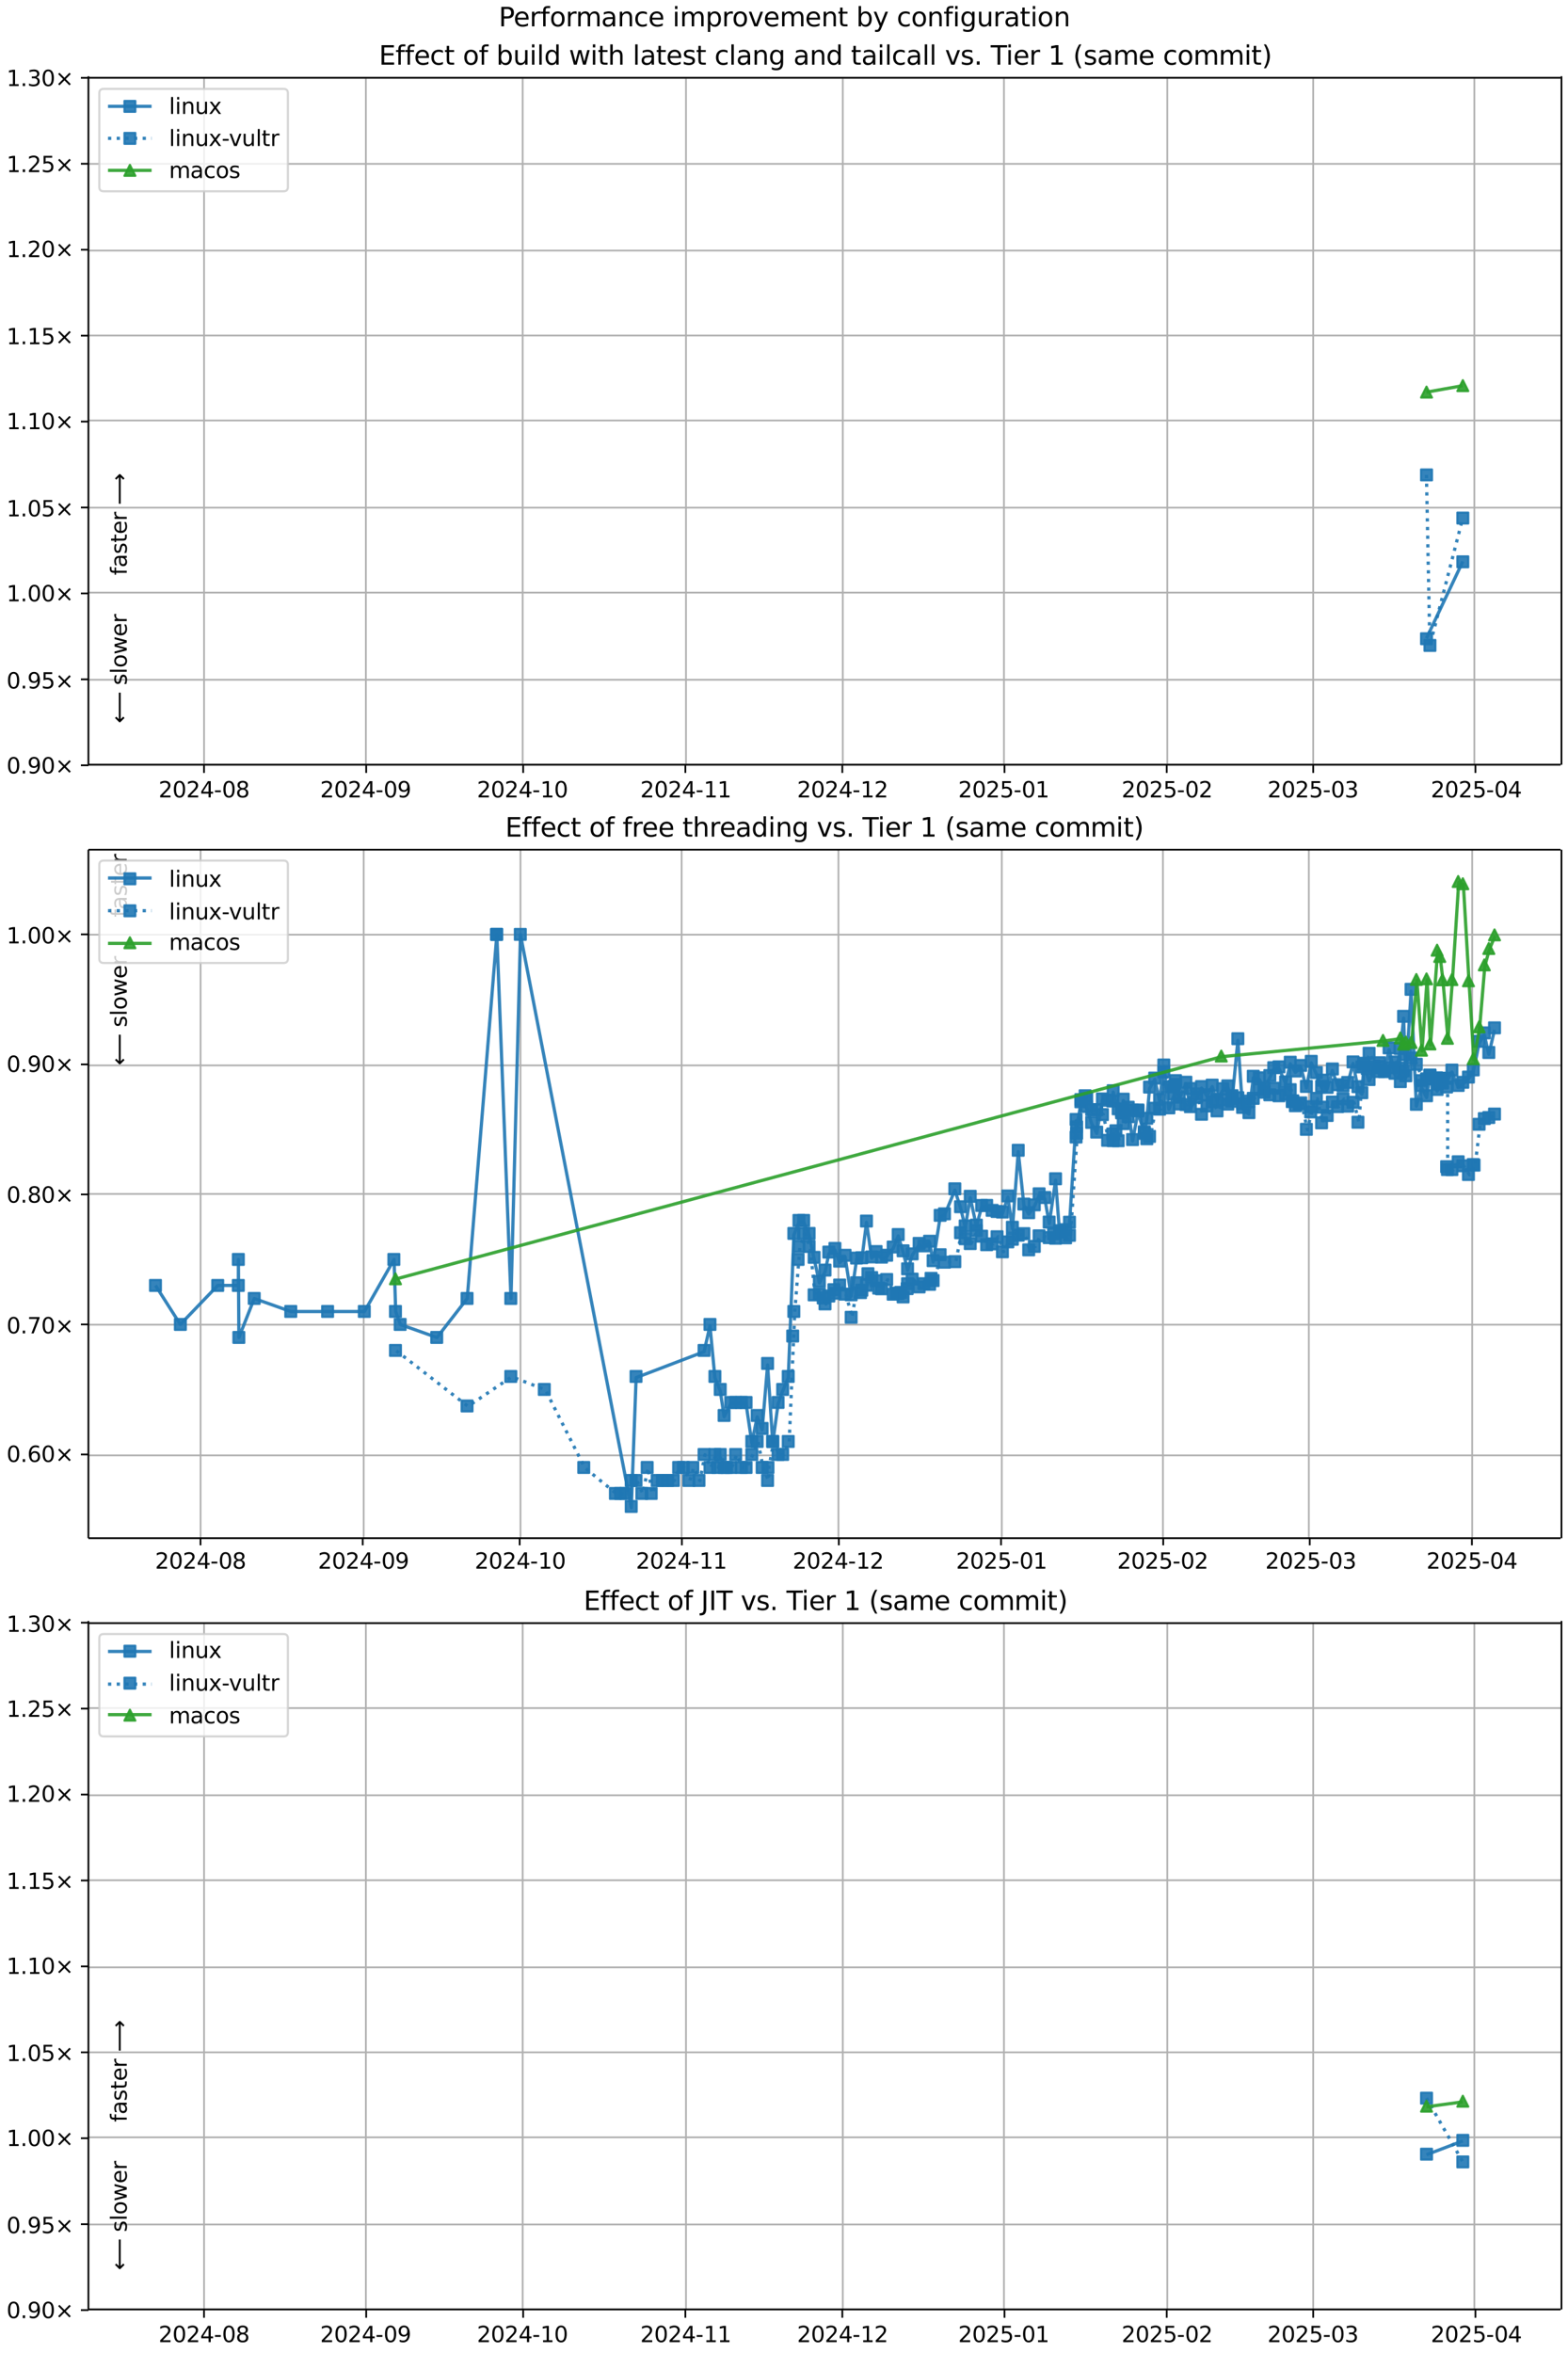 <?xml version="1.0" encoding="UTF-8"?>
<!DOCTYPE svg  PUBLIC '-//W3C//DTD SVG 1.1//EN'  'http://www.w3.org/Graphics/SVG/1.1/DTD/svg11.dtd'>
<svg width="720pt" height="1080pt" version="1.1" viewBox="0 0 720 1080" xmlns="http://www.w3.org/2000/svg" xmlns:xlink="http://www.w3.org/1999/xlink">
<defs>
<style type="text/css">*{stroke-linejoin: round; stroke-linecap: butt}</style>
</defs>
<path d="m0 1080h720v-1080h-720z" fill="#fff"/>
<path d="m40.6 351h676v-316h-676z" fill="#fff"/>
<path d="m93.7 351v-316" clip-path="url(#h)" fill="none" stroke="#b0b0b0" stroke-linecap="square" stroke-width=".8"/>
<defs>
<path id="g" d="m0 0v3.5" stroke="#000" stroke-width=".8"/>
</defs>
<use x="93.675" y="351.265" stroke="#000000" stroke-width=".8" xlink:href="#g"/>
<g transform="translate(72.8 366) scale(.1 -.1)">
<defs>
<path id="c" transform="scale(.016)" d="m1228 531h2203v-531h-2962v531q359 372 979 998 621 627 780 809 303 340 423 576 121 236 121 464 0 372-261 606-261 235-680 235-297 0-627-103-329-103-704-313v638q381 153 712 231 332 78 607 78 725 0 1156-363 431-362 431-968 0-288-108-546-107-257-392-607-78-91-497-524-418-433-1181-1211z"/>
<path id="b" transform="scale(.016)" d="m2034 4250q-487 0-733-480-245-479-245-1442 0-959 245-1439 246-480 733-480 491 0 736 480 246 480 246 1439 0 963-246 1442-245 480-736 480zm0 500q785 0 1199-621 414-620 414-1801 0-1178-414-1799-414-620-1199-620-784 0-1198 620-414 621-414 1799 0 1181 414 1801 414 621 1198 621z"/>
<path id="t" transform="scale(.016)" d="m2419 4116-1594-2491h1594v2491zm-166 550h794v-3041h666v-525h-666v-1100h-628v1100h-2106v609l1940 2957z"/>
<path id="f" transform="scale(.016)" d="m313 2009h1684v-512h-1684v512z"/>
<path id="ai" transform="scale(.016)" d="m2034 2216q-450 0-708-241-257-241-257-662 0-422 257-663 258-241 708-241t709 242q260 243 260 662 0 421-258 662-257 241-711 241zm-631 268q-406 100-633 378-226 279-226 679 0 559 398 884 399 325 1092 325 697 0 1094-325t397-884q0-400-227-679-226-278-629-378 456-106 710-416 255-309 255-755 0-679-414-1042-414-362-1186-362-771 0-1186 362-414 363-414 1042 0 446 256 755 257 310 713 416zm-231 997q0-362 226-565 227-203 636-203 407 0 636 203 230 203 230 565 0 363-230 566-229 203-636 203-409 0-636-203-226-203-226-566z"/>
</defs>
<use xlink:href="#c"/>
<use transform="translate(63.6)" xlink:href="#b"/>
<use transform="translate(127)" xlink:href="#c"/>
<use transform="translate(191)" xlink:href="#t"/>
<use transform="translate(254)" xlink:href="#f"/>
<use transform="translate(291)" xlink:href="#b"/>
<use transform="translate(354)" xlink:href="#ai"/>
</g>
<path d="m168 351v-316" clip-path="url(#h)" fill="none" stroke="#b0b0b0" stroke-linecap="square" stroke-width=".8"/>
<use x="168.153" y="351.265" stroke="#000000" stroke-width=".8" xlink:href="#g"/>
<g transform="translate(147 366) scale(.1 -.1)">
<defs>
<path id="ac" transform="scale(.016)" d="m703 97v575q238-113 481-172 244-59 479-59 625 0 954 420 330 420 377 1277-181-269-460-413-278-144-615-144-700 0-1108 423-408 424-408 1159 0 718 425 1152 425 435 1131 435 810 0 1236-621 427-620 427-1801 0-1103-524-1761-523-658-1407-658-238 0-482 47-243 47-506 141zm1256 1978q425 0 673 290 249 291 249 798 0 503-249 795-248 292-673 292t-673-292-248-795q0-507 248-798 248-290 673-290z"/>
</defs>
<use xlink:href="#c"/>
<use transform="translate(63.6)" xlink:href="#b"/>
<use transform="translate(127)" xlink:href="#c"/>
<use transform="translate(191)" xlink:href="#t"/>
<use transform="translate(254)" xlink:href="#f"/>
<use transform="translate(291)" xlink:href="#b"/>
<use transform="translate(354)" xlink:href="#ac"/>
</g>
<path d="m240 351v-316" clip-path="url(#h)" fill="none" stroke="#b0b0b0" stroke-linecap="square" stroke-width=".8"/>
<use x="240.228" y="351.265" stroke="#000000" stroke-width=".8" xlink:href="#g"/>
<g transform="translate(219 366) scale(.1 -.1)">
<defs>
<path id="d" transform="scale(.016)" d="m794 531h1031v3560l-1122-225v575l1116 225h631v-4135h1031v-531h-2687v531z"/>
</defs>
<use xlink:href="#c"/>
<use transform="translate(63.6)" xlink:href="#b"/>
<use transform="translate(127)" xlink:href="#c"/>
<use transform="translate(191)" xlink:href="#t"/>
<use transform="translate(254)" xlink:href="#f"/>
<use transform="translate(291)" xlink:href="#d"/>
<use transform="translate(354)" xlink:href="#b"/>
</g>
<path d="m315 351v-316" clip-path="url(#h)" fill="none" stroke="#b0b0b0" stroke-linecap="square" stroke-width=".8"/>
<use x="314.706" y="351.265" stroke="#000000" stroke-width=".8" xlink:href="#g"/>
<g transform="translate(294 366) scale(.1 -.1)">
<use xlink:href="#c"/>
<use transform="translate(63.6)" xlink:href="#b"/>
<use transform="translate(127)" xlink:href="#c"/>
<use transform="translate(191)" xlink:href="#t"/>
<use transform="translate(254)" xlink:href="#f"/>
<use transform="translate(291)" xlink:href="#d"/>
<use transform="translate(354)" xlink:href="#d"/>
</g>
<path d="m387 351v-316" clip-path="url(#h)" fill="none" stroke="#b0b0b0" stroke-linecap="square" stroke-width=".8"/>
<use x="386.781" y="351.265" stroke="#000000" stroke-width=".8" xlink:href="#g"/>
<g transform="translate(366 366) scale(.1 -.1)">
<use xlink:href="#c"/>
<use transform="translate(63.6)" xlink:href="#b"/>
<use transform="translate(127)" xlink:href="#c"/>
<use transform="translate(191)" xlink:href="#t"/>
<use transform="translate(254)" xlink:href="#f"/>
<use transform="translate(291)" xlink:href="#d"/>
<use transform="translate(354)" xlink:href="#c"/>
</g>
<path d="m461 351v-316" clip-path="url(#h)" fill="none" stroke="#b0b0b0" stroke-linecap="square" stroke-width=".8"/>
<use x="461.259" y="351.265" stroke="#000000" stroke-width=".8" xlink:href="#g"/>
<g transform="translate(440 366) scale(.1 -.1)">
<defs>
<path id="o" transform="scale(.016)" d="m691 4666h2478v-532h-1900v-1143q137 47 274 70 138 23 276 23 781 0 1237-428 457-428 457-1159 0-753-469-1171-469-417-1322-417-294 0-599 50-304 50-629 150v635q281-153 581-228t634-75q541 0 856 284 316 284 316 772 0 487-316 771-315 285-856 285-253 0-505-56-251-56-513-175v2344z"/>
</defs>
<use xlink:href="#c"/>
<use transform="translate(63.6)" xlink:href="#b"/>
<use transform="translate(127)" xlink:href="#c"/>
<use transform="translate(191)" xlink:href="#o"/>
<use transform="translate(254)" xlink:href="#f"/>
<use transform="translate(291)" xlink:href="#b"/>
<use transform="translate(354)" xlink:href="#d"/>
</g>
<path d="m536 351v-316" clip-path="url(#h)" fill="none" stroke="#b0b0b0" stroke-linecap="square" stroke-width=".8"/>
<use x="535.737" y="351.265" stroke="#000000" stroke-width=".8" xlink:href="#g"/>
<g transform="translate(515 366) scale(.1 -.1)">
<use xlink:href="#c"/>
<use transform="translate(63.6)" xlink:href="#b"/>
<use transform="translate(127)" xlink:href="#c"/>
<use transform="translate(191)" xlink:href="#o"/>
<use transform="translate(254)" xlink:href="#f"/>
<use transform="translate(291)" xlink:href="#b"/>
<use transform="translate(354)" xlink:href="#c"/>
</g>
<path d="m603 351v-316" clip-path="url(#h)" fill="none" stroke="#b0b0b0" stroke-linecap="square" stroke-width=".8"/>
<use x="603.007" y="351.265" stroke="#000000" stroke-width=".8" xlink:href="#g"/>
<g transform="translate(582 366) scale(.1 -.1)">
<defs>
<path id="af" transform="scale(.016)" d="m2597 2516q453-97 707-404 255-306 255-756 0-690-475-1069-475-378-1350-378-293 0-604 58t-642 174v609q262-153 574-231 313-78 654-78 593 0 904 234t311 681q0 413-289 645-289 233-804 233h-544v519h569q465 0 712 186t247 536q0 359-255 551-254 193-729 193-260 0-557-57-297-56-653-174v562q360 100 674 150t592 50q719 0 1137-327 419-326 419-882 0-388-222-655t-631-370z"/>
</defs>
<use xlink:href="#c"/>
<use transform="translate(63.6)" xlink:href="#b"/>
<use transform="translate(127)" xlink:href="#c"/>
<use transform="translate(191)" xlink:href="#o"/>
<use transform="translate(254)" xlink:href="#f"/>
<use transform="translate(291)" xlink:href="#b"/>
<use transform="translate(354)" xlink:href="#af"/>
</g>
<path d="m677 351v-316" clip-path="url(#h)" fill="none" stroke="#b0b0b0" stroke-linecap="square" stroke-width=".8"/>
<use x="677.484" y="351.265" stroke="#000000" stroke-width=".8" xlink:href="#g"/>
<g transform="translate(657 366) scale(.1 -.1)">
<use xlink:href="#c"/>
<use transform="translate(63.6)" xlink:href="#b"/>
<use transform="translate(127)" xlink:href="#c"/>
<use transform="translate(191)" xlink:href="#o"/>
<use transform="translate(254)" xlink:href="#f"/>
<use transform="translate(291)" xlink:href="#b"/>
<use transform="translate(354)" xlink:href="#t"/>
</g>
<path d="m40.6 351h676" clip-path="url(#h)" fill="none" stroke="#b0b0b0" stroke-linecap="square" stroke-width=".8"/>
<defs>
<path id="k" d="m0 0h-3.5" stroke="#000" stroke-width=".8"/>
</defs>
<use x="40.646" y="351.265" stroke="#000000" stroke-width=".8" xlink:href="#k"/>
<g transform="translate(3 355) scale(.1 -.1)">
<defs>
<path id="j" transform="scale(.016)" d="m684 794h660v-794h-660v794z"/>
<path id="l" transform="scale(.016)" d="m4488 3438-1429-1435 1429-1428-372-378-1435 1434-1434-1434-369 378 1425 1428-1425 1435 369 378 1434-1435 1435 1435 372-378z"/>
</defs>
<use xlink:href="#b"/>
<use transform="translate(63.6)" xlink:href="#j"/>
<use transform="translate(95.4)" xlink:href="#ac"/>
<use transform="translate(159)" xlink:href="#b"/>
<use transform="translate(223)" xlink:href="#l"/>
</g>
<path d="m40.6 312h676" clip-path="url(#h)" fill="none" stroke="#b0b0b0" stroke-linecap="square" stroke-width=".8"/>
<use x="40.646" y="311.823" stroke="#000000" stroke-width=".8" xlink:href="#k"/>
<g transform="translate(3 316) scale(.1 -.1)">
<use xlink:href="#b"/>
<use transform="translate(63.6)" xlink:href="#j"/>
<use transform="translate(95.4)" xlink:href="#ac"/>
<use transform="translate(159)" xlink:href="#o"/>
<use transform="translate(223)" xlink:href="#l"/>
</g>
<path d="m40.6 272h676" clip-path="url(#h)" fill="none" stroke="#b0b0b0" stroke-linecap="square" stroke-width=".8"/>
<use x="40.646" y="272.382" stroke="#000000" stroke-width=".8" xlink:href="#k"/>
<g transform="translate(3 276) scale(.1 -.1)">
<use xlink:href="#d"/>
<use transform="translate(63.6)" xlink:href="#j"/>
<use transform="translate(95.4)" xlink:href="#b"/>
<use transform="translate(159)" xlink:href="#b"/>
<use transform="translate(223)" xlink:href="#l"/>
</g>
<path d="m40.6 233h676" clip-path="url(#h)" fill="none" stroke="#b0b0b0" stroke-linecap="square" stroke-width=".8"/>
<use x="40.646" y="232.94" stroke="#000000" stroke-width=".8" xlink:href="#k"/>
<g transform="translate(3 237) scale(.1 -.1)">
<use xlink:href="#d"/>
<use transform="translate(63.6)" xlink:href="#j"/>
<use transform="translate(95.4)" xlink:href="#b"/>
<use transform="translate(159)" xlink:href="#o"/>
<use transform="translate(223)" xlink:href="#l"/>
</g>
<path d="m40.6 193h676" clip-path="url(#h)" fill="none" stroke="#b0b0b0" stroke-linecap="square" stroke-width=".8"/>
<use x="40.646" y="193.499" stroke="#000000" stroke-width=".8" xlink:href="#k"/>
<g transform="translate(3 197) scale(.1 -.1)">
<use xlink:href="#d"/>
<use transform="translate(63.6)" xlink:href="#j"/>
<use transform="translate(95.4)" xlink:href="#d"/>
<use transform="translate(159)" xlink:href="#b"/>
<use transform="translate(223)" xlink:href="#l"/>
</g>
<path d="m40.6 154h676" clip-path="url(#h)" fill="none" stroke="#b0b0b0" stroke-linecap="square" stroke-width=".8"/>
<use x="40.646" y="154.057" stroke="#000000" stroke-width=".8" xlink:href="#k"/>
<g transform="translate(3 158) scale(.1 -.1)">
<use xlink:href="#d"/>
<use transform="translate(63.6)" xlink:href="#j"/>
<use transform="translate(95.4)" xlink:href="#d"/>
<use transform="translate(159)" xlink:href="#o"/>
<use transform="translate(223)" xlink:href="#l"/>
</g>
<path d="m40.6 115h676" clip-path="url(#h)" fill="none" stroke="#b0b0b0" stroke-linecap="square" stroke-width=".8"/>
<use x="40.646" y="114.616" stroke="#000000" stroke-width=".8" xlink:href="#k"/>
<g transform="translate(3 118) scale(.1 -.1)">
<use xlink:href="#d"/>
<use transform="translate(63.6)" xlink:href="#j"/>
<use transform="translate(95.4)" xlink:href="#c"/>
<use transform="translate(159)" xlink:href="#b"/>
<use transform="translate(223)" xlink:href="#l"/>
</g>
<path d="m40.6 75.2h676" clip-path="url(#h)" fill="none" stroke="#b0b0b0" stroke-linecap="square" stroke-width=".8"/>
<use x="40.646" y="75.174" stroke="#000000" stroke-width=".8" xlink:href="#k"/>
<g transform="translate(3 79) scale(.1 -.1)">
<use xlink:href="#d"/>
<use transform="translate(63.6)" xlink:href="#j"/>
<use transform="translate(95.4)" xlink:href="#c"/>
<use transform="translate(159)" xlink:href="#o"/>
<use transform="translate(223)" xlink:href="#l"/>
</g>
<path d="m40.6 35.7h676" clip-path="url(#h)" fill="none" stroke="#b0b0b0" stroke-linecap="square" stroke-width=".8"/>
<use x="40.646" y="35.733" stroke="#000000" stroke-width=".8" xlink:href="#k"/>
<g transform="translate(3 39.5) scale(.1 -.1)">
<use xlink:href="#d"/>
<use transform="translate(63.6)" xlink:href="#j"/>
<use transform="translate(95.4)" xlink:href="#af"/>
<use transform="translate(159)" xlink:href="#b"/>
<use transform="translate(223)" xlink:href="#l"/>
</g>
<path d="m655 293 16.7-35.3" clip-path="url(#h)" fill="none" stroke="#1f77b4" stroke-linecap="square" stroke-opacity=".9" stroke-width="1.5"/>
<defs>
<path id="a" d="m-2.5 2.5h5v-5h-5z" stroke="#1f77b4" stroke-opacity=".9"/>
</defs>
<g clip-path="url(#h)" fill="#1f77b4" fill-opacity=".9" stroke="#1f77b4" stroke-opacity=".9">
<use x="655.036" y="293.173" xlink:href="#a"/>
<use x="671.705" y="257.863" xlink:href="#a"/>
</g>
<g stroke="#1f77b4" stroke-opacity=".9">
<path d="m655 218 1.57 78.3 15.1-58.5" clip-path="url(#h)" fill="none" stroke-dasharray="1.5,2.475" stroke-width="1.5"/>
<g clip-path="url(#h)" fill="#1f77b4" fill-opacity=".9">
<use x="655.036" y="217.973" xlink:href="#a"/>
<use x="656.606" y="296.237" xlink:href="#a"/>
<use x="671.705" y="237.787" xlink:href="#a"/>
</g>
</g>
<path d="m655 180 16.7-2.98" clip-path="url(#h)" fill="none" stroke="#2ca02c" stroke-linecap="square" stroke-opacity=".9" stroke-width="1.5"/>
<defs>
<path id="e" d="m0-2.5-2.5 5h5z" stroke="#2ca02c" stroke-opacity=".9"/>
</defs>
<g clip-path="url(#h)" fill="#2ca02c" fill-opacity=".9" stroke="#2ca02c" stroke-opacity=".9">
<use x="655.036" y="179.969" xlink:href="#e"/>
<use x="671.705" y="176.993" xlink:href="#e"/>
</g>
<path d="m40.6 351v-316" fill="none" stroke="#000" stroke-linecap="square" stroke-width=".8"/>
<path d="m717 351v-316" fill="none" stroke="#000" stroke-linecap="square" stroke-width=".8"/>
<path d="m40.6 351h676" fill="none" stroke="#000" stroke-linecap="square" stroke-width=".8"/>
<path d="m40.6 35.7h676" fill="none" stroke="#000" stroke-linecap="square" stroke-width=".8"/>
<g clip-path="url(#h)">
<g transform="translate(58.2 264) rotate(-90) scale(.1 -.1)">
<defs>
<path id="y" transform="scale(.016)" d="m2375 4863v-479h-550q-309 0-430-125-120-125-120-450v-309h947v-447h-947v-3053h-578v3053h-550v447h550v244q0 584 272 851 272 268 862 268h544z"/>
<path id="u" transform="scale(.016)" d="m2194 1759q-697 0-966-159t-269-544q0-306 202-486 202-179 548-179 479 0 768 339t289 901v128h-572zm1147 238v-2e3h-575v531q-197-318-491-470t-719-152q-537 0-855 302-317 302-317 808 0 590 395 890 396 300 1180 300h807v57q0 397-261 614t-733 217q-300 0-585-72-284-72-546-216v532q315 122 612 182 297 61 578 61 760 0 1135-394 375-393 375-1193z"/>
<path id="v" transform="scale(.016)" d="m2834 3397v-544q-243 125-506 187-262 63-544 63-428 0-642-131t-214-394q0-200 153-314t616-217l197-44q612-131 870-370t258-667q0-488-386-773-386-284-1061-284-281 0-586 55t-642 164v594q319-166 628-249 309-82 613-82 406 0 624 139 219 139 219 392 0 234-158 359-157 125-692 241l-200 47q-534 112-772 345-237 233-237 639 0 494 350 762 350 269 994 269 318 0 599-47 282-46 519-140z"/>
<path id="p" transform="scale(.016)" d="m1172 4494v-994h1184v-447h-1184v-1900q0-428 117-550t477-122h590v-481h-590q-666 0-919 248-253 249-253 905v1900h-422v447h422v994h578z"/>
<path id="m" transform="scale(.016)" d="m3597 1894v-281h-2644q38-594 358-905t892-311q331 0 642 81t618 244v-544q-310-131-635-200t-659-69q-838 0-1327 487-489 488-489 1320 0 859 464 1363 464 505 1252 505 706 0 1117-455 411-454 411-1235zm-575 169q-6 471-264 752-258 282-683 282-481 0-770-272t-333-766l2050 4z"/>
<path id="r" transform="scale(.016)" d="m2631 2963q-97 56-211 82-114 27-251 27-488 0-749-317t-261-911v-1844h-578v3500h578v-544q182 319 472 473 291 155 707 155 59 0 131-8 72-7 159-23l3-590z"/>
<path id="ao" transform="scale(.016)" d="m8863 2147v-281l-1229-1228-375 375 729 728h-7622v531h7622l-729 728 375 375 1229-1228z"/>
</defs>
<use xlink:href="#y"/>
<use transform="translate(35.2)" xlink:href="#u"/>
<use transform="translate(96.5)" xlink:href="#v"/>
<use transform="translate(149)" xlink:href="#p"/>
<use transform="translate(188)" xlink:href="#m"/>
<use transform="translate(249)" xlink:href="#r"/>
<use transform="translate(290)" xlink:href="#DejaVuSans-20"/>
<use transform="translate(322)" xlink:href="#ao"/>
</g>
</g>
<g clip-path="url(#h)">
<g transform="translate(58.2 332) rotate(-90) scale(.1 -.1)">
<defs>
<path id="ap" transform="scale(.016)" d="m313 1866v281l1228 1228 375-375-728-728h7621v-531h-7621l728-728-375-375-1228 1228z"/>
<path id="s" transform="scale(.016)" d="m603 4863h575v-4863h-575v4863z"/>
<path id="w" transform="scale(.016)" d="m1959 3097q-462 0-731-361t-269-989 267-989q268-361 733-361 460 0 728 362 269 363 269 988 0 622-269 986-268 364-728 364zm0 487q750 0 1178-488 429-487 429-1349 0-859-429-1349-428-489-1178-489-753 0-1180 489-426 490-426 1349 0 862 426 1349 427 488 1180 488z"/>
<path id="ag" transform="scale(.016)" d="m269 3500h575l719-2731 715 2731h678l719-2731 716 2731h575l-916-3500h-678l-753 2869-756-2869h-679l-915 3500z"/>
</defs>
<use xlink:href="#ap"/>
<use transform="translate(143)" xlink:href="#DejaVuSans-20"/>
<use transform="translate(175)" xlink:href="#v"/>
<use transform="translate(227)" xlink:href="#s"/>
<use transform="translate(255)" xlink:href="#w"/>
<use transform="translate(316)" xlink:href="#ag"/>
<use transform="translate(398)" xlink:href="#m"/>
<use transform="translate(460)" xlink:href="#r"/>
</g>
</g>
<g transform="translate(174 29.7) scale(.12 -.12)">
<defs>
<path id="al" transform="scale(.016)" d="m628 4666h2950v-532h-2319v-1381h2222v-531h-2222v-1691h2375v-531h-3006v4666z"/>
<path id="aa" transform="scale(.016)" d="m3122 3366v-538q-244 135-489 202t-495 67q-560 0-870-355-309-354-309-995t309-996q310-354 870-354 250 0 495 67t489 202v-532q-241-112-499-168-257-57-548-57-791 0-1257 497-465 497-465 1341 0 856 470 1346 471 491 1290 491 265 0 518-55 253-54 491-163z"/>
<path id="ar" transform="scale(.016)" d="m3116 1747q0 634-261 995t-717 361q-457 0-718-361t-261-995 261-995 718-361q456 0 717 361t261 995zm-1957 1222q182 312 458 463 277 152 661 152 638 0 1036-506 399-506 399-1331t-399-1332q-398-506-1036-506-384 0-661 152-276 152-458 464v-525h-578v4863h578v-1894z"/>
<path id="ab" transform="scale(.016)" d="m544 1381v2119h575v-2097q0-497 193-746 194-248 582-248 465 0 735 297 271 297 271 810v1984h575v-3500h-575v538q-209-319-486-474-276-155-642-155-603 0-916 375-312 375-312 1097zm1447 2203z"/>
<path id="q" transform="scale(.016)" d="m603 3500h575v-3500h-575v3500zm0 1363h575v-729h-575v729z"/>
<path id="ak" transform="scale(.016)" d="m2906 2969v1894h575v-4863h-575v525q-181-312-458-464-276-152-664-152-634 0-1033 506-398 507-398 1332t398 1331q399 506 1033 506 388 0 664-152 277-151 458-463zm-1959-1222q0-634 261-995t717-361 718 361q263 361 263 995t-263 995q-262 361-718 361t-717-361-261-995z"/>
<path id="aq" transform="scale(.016)" d="m3513 2113v-2113h-575v2094q0 497-194 743-194 247-581 247-466 0-735-297-269-296-269-809v-1978h-578v4863h578v-1907q207 316 486 472 280 156 646 156 603 0 912-373 310-373 310-1098z"/>
<path id="z" transform="scale(.016)" d="m3513 2113v-2113h-575v2094q0 497-194 743-194 247-581 247-466 0-735-297-269-296-269-809v-1978h-578v3500h578v-544q207 316 486 472 280 156 646 156 603 0 912-373 310-373 310-1098z"/>
<path id="aj" transform="scale(.016)" d="m2906 1791q0 625-258 968-257 344-723 344-462 0-720-344-258-343-258-968 0-622 258-966t720-344q466 0 723 344 258 344 258 966zm575-1357q0-893-397-1329-396-436-1215-436-303 0-572 45t-522 139v559q253-137 500-202 247-66 503-66 566 0 847 295t281 892v285q-178-310-456-463t-666-153q-643 0-1037 490-394 491-394 1301 0 812 394 1302 394 491 1037 491 388 0 666-153t456-462v531h575v-3066z"/>
<path id="ad" transform="scale(.016)" d="m191 3500h609l1094-2937 1094 2937h609l-1313-3500h-781l-1312 3500z"/>
<path id="ah" transform="scale(.016)" d="m-19 4666h3947v-532h-1656v-4134h-634v4134h-1657v532z"/>
<path id="an" transform="scale(.016)" d="m1984 4856q-418-718-622-1422-203-703-203-1425 0-721 205-1429t620-1424h-500q-468 735-701 1444t-233 1409q0 697 231 1403 232 707 703 1444h500z"/>
<path id="x" transform="scale(.016)" d="m3328 2828q216 388 516 572t706 184q547 0 844-383 297-382 297-1088v-2113h-578v2094q0 503-179 746-178 244-543 244-447 0-707-297-259-296-259-809v-1978h-578v2094q0 506-178 748t-550 242q-441 0-701-298-259-298-259-808v-1978h-578v3500h578v-544q197 322 472 475t653 153q382 0 649-194 267-193 395-562z"/>
<path id="am" transform="scale(.016)" d="m513 4856h500q468-737 701-1444 233-706 233-1403 0-700-233-1409t-701-1444h-500q415 716 620 1424t205 1429q0 722-205 1425-205 704-620 1422z"/>
</defs>
<use xlink:href="#al"/>
<use transform="translate(63.2)" xlink:href="#y"/>
<use transform="translate(98.4)" xlink:href="#y"/>
<use transform="translate(134)" xlink:href="#m"/>
<use transform="translate(195)" xlink:href="#aa"/>
<use transform="translate(250)" xlink:href="#p"/>
<use transform="translate(289)" xlink:href="#DejaVuSans-20"/>
<use transform="translate(321)" xlink:href="#w"/>
<use transform="translate(382)" xlink:href="#y"/>
<use transform="translate(417)" xlink:href="#DejaVuSans-20"/>
<use transform="translate(449)" xlink:href="#ar"/>
<use transform="translate(513)" xlink:href="#ab"/>
<use transform="translate(576)" xlink:href="#q"/>
<use transform="translate(604)" xlink:href="#s"/>
<use transform="translate(632)" xlink:href="#ak"/>
<use transform="translate(695)" xlink:href="#DejaVuSans-20"/>
<use transform="translate(727)" xlink:href="#ag"/>
<use transform="translate(809)" xlink:href="#q"/>
<use transform="translate(837)" xlink:href="#p"/>
<use transform="translate(876)" xlink:href="#aq"/>
<use transform="translate(939)" xlink:href="#DejaVuSans-20"/>
<use transform="translate(971)" xlink:href="#s"/>
<use transform="translate(999)" xlink:href="#u"/>
<use transform="translate(1060)" xlink:href="#p"/>
<use transform="translate(1099)" xlink:href="#m"/>
<use transform="translate(1161)" xlink:href="#v"/>
<use transform="translate(1213)" xlink:href="#p"/>
<use transform="translate(1252)" xlink:href="#DejaVuSans-20"/>
<use transform="translate(1284)" xlink:href="#aa"/>
<use transform="translate(1339)" xlink:href="#s"/>
<use transform="translate(1367)" xlink:href="#u"/>
<use transform="translate(1428)" xlink:href="#z"/>
<use transform="translate(1491)" xlink:href="#aj"/>
<use transform="translate(1555)" xlink:href="#DejaVuSans-20"/>
<use transform="translate(1586)" xlink:href="#u"/>
<use transform="translate(1648)" xlink:href="#z"/>
<use transform="translate(1711)" xlink:href="#ak"/>
<use transform="translate(1775)" xlink:href="#DejaVuSans-20"/>
<use transform="translate(1806)" xlink:href="#p"/>
<use transform="translate(1846)" xlink:href="#u"/>
<use transform="translate(1907)" xlink:href="#q"/>
<use transform="translate(1935)" xlink:href="#s"/>
<use transform="translate(1962)" xlink:href="#aa"/>
<use transform="translate(2017)" xlink:href="#u"/>
<use transform="translate(2079)" xlink:href="#s"/>
<use transform="translate(2106)" xlink:href="#s"/>
<use transform="translate(2134)" xlink:href="#DejaVuSans-20"/>
<use transform="translate(2166)" xlink:href="#ad"/>
<use transform="translate(2225)" xlink:href="#v"/>
<use transform="translate(2277)" xlink:href="#j"/>
<use transform="translate(2309)" xlink:href="#DejaVuSans-20"/>
<use transform="translate(2341)" xlink:href="#ah"/>
<use transform="translate(2399)" xlink:href="#q"/>
<use transform="translate(2427)" xlink:href="#m"/>
<use transform="translate(2488)" xlink:href="#r"/>
<use transform="translate(2529)" xlink:href="#DejaVuSans-20"/>
<use transform="translate(2561)" xlink:href="#d"/>
<use transform="translate(2625)" xlink:href="#DejaVuSans-20"/>
<use transform="translate(2656)" xlink:href="#an"/>
<use transform="translate(2696)" xlink:href="#v"/>
<use transform="translate(2748)" xlink:href="#u"/>
<use transform="translate(2809)" xlink:href="#x"/>
<use transform="translate(2906)" xlink:href="#m"/>
<use transform="translate(2968)" xlink:href="#DejaVuSans-20"/>
<use transform="translate(3e3)" xlink:href="#aa"/>
<use transform="translate(3055)" xlink:href="#w"/>
<use transform="translate(3116)" xlink:href="#x"/>
<use transform="translate(3213)" xlink:href="#x"/>
<use transform="translate(3311)" xlink:href="#q"/>
<use transform="translate(3338)" xlink:href="#p"/>
<use transform="translate(3378)" xlink:href="#am"/>
</g>
<path d="m47.6 87.8h82.6q2 0 2-2v-43q0-2-2-2h-82.6q-2 0-2 2v43q0 2 2 2z" fill="#fff" opacity=".8" stroke="#ccc"/>
<path d="m49.6 48.8h10 10" fill="none" stroke="#1f77b4" stroke-linecap="square" stroke-opacity=".9" stroke-width="1.5"/>
<use x="59.646" y="48.831" fill="#1f77b4" fill-opacity=".9" stroke="#1f77b4" stroke-opacity=".9" xlink:href="#a"/>
<g transform="translate(77.6 52.3) scale(.1 -.1)">
<defs>
<path id="ae" transform="scale(.016)" d="m3513 3500-1266-1703 1331-1797h-678l-1019 1375-1018-1375h-679l1360 1831-1244 1669h678l928-1247 928 1247h679z"/>
</defs>
<use xlink:href="#s"/>
<use transform="translate(27.8)" xlink:href="#q"/>
<use transform="translate(55.6)" xlink:href="#z"/>
<use transform="translate(119)" xlink:href="#ab"/>
<use transform="translate(182)" xlink:href="#ae"/>
</g>
<path d="m49.6 63.5h10 10" fill="none" stroke="#1f77b4" stroke-dasharray="1.5,2.475" stroke-opacity=".9" stroke-width="1.5"/>
<use x="59.646" y="63.509" fill="#1f77b4" fill-opacity=".9" stroke="#1f77b4" stroke-opacity=".9" xlink:href="#a"/>
<g transform="translate(77.6 67) scale(.1 -.1)">
<use xlink:href="#s"/>
<use transform="translate(27.8)" xlink:href="#q"/>
<use transform="translate(55.6)" xlink:href="#z"/>
<use transform="translate(119)" xlink:href="#ab"/>
<use transform="translate(182)" xlink:href="#ae"/>
<use transform="translate(242)" xlink:href="#f"/>
<use transform="translate(275)" xlink:href="#ad"/>
<use transform="translate(334)" xlink:href="#ab"/>
<use transform="translate(398)" xlink:href="#s"/>
<use transform="translate(425)" xlink:href="#p"/>
<use transform="translate(465)" xlink:href="#r"/>
</g>
<path d="m49.6 78.2h10 10" fill="none" stroke="#2ca02c" stroke-linecap="square" stroke-opacity=".9" stroke-width="1.5"/>
<use x="59.646" y="78.187" fill="#2ca02c" fill-opacity=".9" stroke="#2ca02c" stroke-opacity=".9" xlink:href="#e"/>
<g transform="translate(77.6 81.7) scale(.1 -.1)">
<use xlink:href="#x"/>
<use transform="translate(97.4)" xlink:href="#u"/>
<use transform="translate(159)" xlink:href="#aa"/>
<use transform="translate(214)" xlink:href="#w"/>
<use transform="translate(275)" xlink:href="#v"/>
</g>
<path d="m40.6 706h676v-316h-676z" fill="#fff"/>
<path d="m92.1 706v-316" clip-path="url(#n)" fill="none" stroke="#b0b0b0" stroke-linecap="square" stroke-width=".8"/>
<use x="92.074" y="705.793" stroke="#000000" stroke-width=".8" xlink:href="#g"/>
<g transform="translate(71.2 720) scale(.1 -.1)">
<use xlink:href="#c"/>
<use transform="translate(63.6)" xlink:href="#b"/>
<use transform="translate(127)" xlink:href="#c"/>
<use transform="translate(191)" xlink:href="#t"/>
<use transform="translate(254)" xlink:href="#f"/>
<use transform="translate(291)" xlink:href="#b"/>
<use transform="translate(354)" xlink:href="#ai"/>
</g>
<path d="m167 706v-316" clip-path="url(#n)" fill="none" stroke="#b0b0b0" stroke-linecap="square" stroke-width=".8"/>
<use x="166.551" y="705.793" stroke="#000000" stroke-width=".8" xlink:href="#g"/>
<g transform="translate(146 720) scale(.1 -.1)">
<use xlink:href="#c"/>
<use transform="translate(63.6)" xlink:href="#b"/>
<use transform="translate(127)" xlink:href="#c"/>
<use transform="translate(191)" xlink:href="#t"/>
<use transform="translate(254)" xlink:href="#f"/>
<use transform="translate(291)" xlink:href="#b"/>
<use transform="translate(354)" xlink:href="#ac"/>
</g>
<path d="m239 706v-316" clip-path="url(#n)" fill="none" stroke="#b0b0b0" stroke-linecap="square" stroke-width=".8"/>
<use x="238.627" y="705.793" stroke="#000000" stroke-width=".8" xlink:href="#g"/>
<g transform="translate(218 720) scale(.1 -.1)">
<use xlink:href="#c"/>
<use transform="translate(63.6)" xlink:href="#b"/>
<use transform="translate(127)" xlink:href="#c"/>
<use transform="translate(191)" xlink:href="#t"/>
<use transform="translate(254)" xlink:href="#f"/>
<use transform="translate(291)" xlink:href="#d"/>
<use transform="translate(354)" xlink:href="#b"/>
</g>
<path d="m313 706v-316" clip-path="url(#n)" fill="none" stroke="#b0b0b0" stroke-linecap="square" stroke-width=".8"/>
<use x="313.104" y="705.793" stroke="#000000" stroke-width=".8" xlink:href="#g"/>
<g transform="translate(292 720) scale(.1 -.1)">
<use xlink:href="#c"/>
<use transform="translate(63.6)" xlink:href="#b"/>
<use transform="translate(127)" xlink:href="#c"/>
<use transform="translate(191)" xlink:href="#t"/>
<use transform="translate(254)" xlink:href="#f"/>
<use transform="translate(291)" xlink:href="#d"/>
<use transform="translate(354)" xlink:href="#d"/>
</g>
<path d="m385 706v-316" clip-path="url(#n)" fill="none" stroke="#b0b0b0" stroke-linecap="square" stroke-width=".8"/>
<use x="385.179" y="705.793" stroke="#000000" stroke-width=".8" xlink:href="#g"/>
<g transform="translate(364 720) scale(.1 -.1)">
<use xlink:href="#c"/>
<use transform="translate(63.6)" xlink:href="#b"/>
<use transform="translate(127)" xlink:href="#c"/>
<use transform="translate(191)" xlink:href="#t"/>
<use transform="translate(254)" xlink:href="#f"/>
<use transform="translate(291)" xlink:href="#d"/>
<use transform="translate(354)" xlink:href="#c"/>
</g>
<path d="m460 706v-316" clip-path="url(#n)" fill="none" stroke="#b0b0b0" stroke-linecap="square" stroke-width=".8"/>
<use x="459.657" y="705.793" stroke="#000000" stroke-width=".8" xlink:href="#g"/>
<g transform="translate(439 720) scale(.1 -.1)">
<use xlink:href="#c"/>
<use transform="translate(63.6)" xlink:href="#b"/>
<use transform="translate(127)" xlink:href="#c"/>
<use transform="translate(191)" xlink:href="#o"/>
<use transform="translate(254)" xlink:href="#f"/>
<use transform="translate(291)" xlink:href="#b"/>
<use transform="translate(354)" xlink:href="#d"/>
</g>
<path d="m534 706v-316" clip-path="url(#n)" fill="none" stroke="#b0b0b0" stroke-linecap="square" stroke-width=".8"/>
<use x="534.135" y="705.793" stroke="#000000" stroke-width=".8" xlink:href="#g"/>
<g transform="translate(513 720) scale(.1 -.1)">
<use xlink:href="#c"/>
<use transform="translate(63.6)" xlink:href="#b"/>
<use transform="translate(127)" xlink:href="#c"/>
<use transform="translate(191)" xlink:href="#o"/>
<use transform="translate(254)" xlink:href="#f"/>
<use transform="translate(291)" xlink:href="#b"/>
<use transform="translate(354)" xlink:href="#c"/>
</g>
<path d="m601 706v-316" clip-path="url(#n)" fill="none" stroke="#b0b0b0" stroke-linecap="square" stroke-width=".8"/>
<use x="601.405" y="705.793" stroke="#000000" stroke-width=".8" xlink:href="#g"/>
<g transform="translate(581 720) scale(.1 -.1)">
<use xlink:href="#c"/>
<use transform="translate(63.6)" xlink:href="#b"/>
<use transform="translate(127)" xlink:href="#c"/>
<use transform="translate(191)" xlink:href="#o"/>
<use transform="translate(254)" xlink:href="#f"/>
<use transform="translate(291)" xlink:href="#b"/>
<use transform="translate(354)" xlink:href="#af"/>
</g>
<path d="m676 706v-316" clip-path="url(#n)" fill="none" stroke="#b0b0b0" stroke-linecap="square" stroke-width=".8"/>
<use x="675.883" y="705.793" stroke="#000000" stroke-width=".8" xlink:href="#g"/>
<g transform="translate(655 720) scale(.1 -.1)">
<use xlink:href="#c"/>
<use transform="translate(63.6)" xlink:href="#b"/>
<use transform="translate(127)" xlink:href="#c"/>
<use transform="translate(191)" xlink:href="#o"/>
<use transform="translate(254)" xlink:href="#f"/>
<use transform="translate(291)" xlink:href="#b"/>
<use transform="translate(354)" xlink:href="#t"/>
</g>
<path d="m40.6 668h676" clip-path="url(#n)" fill="none" stroke="#b0b0b0" stroke-linecap="square" stroke-width=".8"/>
<use x="40.646" y="667.58" stroke="#000000" stroke-width=".8" xlink:href="#k"/>
<g transform="translate(3 671) scale(.1 -.1)">
<defs>
<path id="ay" transform="scale(.016)" d="m2113 2584q-425 0-674-291-248-290-248-796 0-503 248-796 249-292 674-292t673 292q248 293 248 796 0 506-248 796-248 291-673 291zm1253 1979v-575q-238 112-480 171-242 60-480 60-625 0-955-422-329-422-376-1275 184 272 462 417 279 145 613 145 703 0 1111-427 408-426 408-1160 0-719-425-1154-425-434-1131-434-810 0-1238 620-428 621-428 1799 0 1106 525 1764t1409 658q238 0 480-47t505-140z"/>
</defs>
<use xlink:href="#b"/>
<use transform="translate(63.6)" xlink:href="#j"/>
<use transform="translate(95.4)" xlink:href="#ay"/>
<use transform="translate(159)" xlink:href="#b"/>
<use transform="translate(223)" xlink:href="#l"/>
</g>
<path d="m40.6 608h676" clip-path="url(#n)" fill="none" stroke="#b0b0b0" stroke-linecap="square" stroke-width=".8"/>
<use x="40.646" y="607.903" stroke="#000000" stroke-width=".8" xlink:href="#k"/>
<g transform="translate(3 612) scale(.1 -.1)">
<defs>
<path id="ax" transform="scale(.016)" d="m525 4666h3e3v-269l-1694-4397h-659l1594 4134h-2241v532z"/>
</defs>
<use xlink:href="#b"/>
<use transform="translate(63.6)" xlink:href="#j"/>
<use transform="translate(95.4)" xlink:href="#ax"/>
<use transform="translate(159)" xlink:href="#b"/>
<use transform="translate(223)" xlink:href="#l"/>
</g>
<path d="m40.6 548h676" clip-path="url(#n)" fill="none" stroke="#b0b0b0" stroke-linecap="square" stroke-width=".8"/>
<use x="40.646" y="548.225" stroke="#000000" stroke-width=".8" xlink:href="#k"/>
<g transform="translate(3 552) scale(.1 -.1)">
<use xlink:href="#b"/>
<use transform="translate(63.6)" xlink:href="#j"/>
<use transform="translate(95.4)" xlink:href="#ai"/>
<use transform="translate(159)" xlink:href="#b"/>
<use transform="translate(223)" xlink:href="#l"/>
</g>
<path d="m40.6 489h676" clip-path="url(#n)" fill="none" stroke="#b0b0b0" stroke-linecap="square" stroke-width=".8"/>
<use x="40.646" y="488.548" stroke="#000000" stroke-width=".8" xlink:href="#k"/>
<g transform="translate(3 492) scale(.1 -.1)">
<use xlink:href="#b"/>
<use transform="translate(63.6)" xlink:href="#j"/>
<use transform="translate(95.4)" xlink:href="#ac"/>
<use transform="translate(159)" xlink:href="#b"/>
<use transform="translate(223)" xlink:href="#l"/>
</g>
<path d="m40.6 429h676" clip-path="url(#n)" fill="none" stroke="#b0b0b0" stroke-linecap="square" stroke-width=".8"/>
<use x="40.646" y="428.871" stroke="#000000" stroke-width=".8" xlink:href="#k"/>
<g transform="translate(3 433) scale(.1 -.1)">
<use xlink:href="#d"/>
<use transform="translate(63.6)" xlink:href="#j"/>
<use transform="translate(95.4)" xlink:href="#b"/>
<use transform="translate(159)" xlink:href="#b"/>
<use transform="translate(223)" xlink:href="#l"/>
</g>
<g stroke="#1f77b4" stroke-opacity=".9">
<path d="m71.4 590 11.4 17.9 17.2-17.9h9.45l0.015-11.9 0.229 35.8 7.06-17.9 16.8 5.97h33.8l13.6-23.9 0.739 23.9 2.15 5.97 16.8 5.97 13.9-17.9 13.6-167 6.49 167 4.36-167 50.9 263 2.21-59.7 31.2-11.9 2.71-11.9 2.27 23.9 2.45 5.97 1.78 11.9 3.03-5.97h7.04l2.64 17.9 2.47-11.9 2.28 5.97 2.5-29.8 2.36 35.8 2.45-17.9 2.12-5.97 2.56-5.97 2.57-65.6 2.35-5.97h2.17l2.51 5.97 2.29 11 2.42 11 2.58-5.16 1.75-8.26 2.8-1.69 2.16 5.85 2.49-2.71 2.8 18.1 2.49-16.9 2.41-0.143 2.13-16.9 2.4 16.5 2.03-2.47 2.48 2.58 2.38-0.885 2.97-3.77 2.32-5.73 2.25 7.47 2.05 8.28 2.12-6.88 3.19-4.81 2.17 1.14 2.63-2.13 1.63 8.93 3.21-20.8 2.01-0.693 4.74-11.5 2.63 8.22 2.12 8.81 2.32-13.6 2.82 13.2 2.43-9.02 2.3-0.03 2.51 2.26 2.28 0.536 2.45 0.243 2.48-7.38 2.09 14.4 2.68-35.3 2.59 24.7 2.24 3.97 2.57-3.6 2.21-5.07 2.6 1.7 2.01 11.3 2.93-19.9 1.84 24.5 2.77-1.18 1.78-3.42 3.03-47.2 0.253 3.41 1.94-11.5 2.67 2.15 2.28 7.31 2.32 4.46 2.62-15.2 2.38 0.602 2.36 0.392 0.19-4.76 2.3 8.31 1.56 0.956 0.764-5.4 2.3 3.71 1.98 14.9 2.47-13.2 2.92 9.59 1.15-6.2 1.25-14.3 2.39-4.14 2.24 9.81 1.93-15.8 2.32 19.7 2.35-6.37 0.706-6.15 1.74 7.6 3.03-6.86 2.07 11.2 2.8-4.26 2.31-4.95 2.5 3.74 2.39-4.41 2.23 6.65 2.62-5.03 2.32-1.28 1.97 5.89 2.65-27.5 2.17 31.5 2.91 2.41 2-16.7 2.77 0.706 2.2 4.66 4.42-9.29 2.4-0.393 3.05 6.9 2.13-9.03 2.35 4.05 2.47-2.57 2.58 9.63 2.24-11.5 2.35 5.13 2.4 6.35 0.467-2.84 2.1 3.32 2.41-8.47 2.4 7.22 2.47 0.505 2.15-1.55 2.45-9.4 2.26 11.4 1.8 2.78 0.908-13.5 2.41 7.48 2.25-5.4 2.53-2.32 2.23 3.71 2.15-10.5 2.72 11.7 2.46-11.3 1.5-14.8 1.01 27.3 2.42-39.7 2.42 52.8 2.37-8.63 2.31 4.68 1.57-9.5 3.29 6.6 2.44-4.03 2.3-1.05 2.05-3.81 2.89 7.07 2.13-1.46 2.59-2.39 2.21-3.31 2.67-13.1 2.39-3.87 2.07 9.01 2.61-11.3v0" clip-path="url(#n)" fill="none" stroke-linecap="square" stroke-width="1.5"/>
<g clip-path="url(#n)" fill="#1f77b4" fill-opacity=".9">
<use x="71.389" y="590" xlink:href="#a"/>
<use x="82.82" y="607.903" xlink:href="#a"/>
<use x="99.975" y="590" xlink:href="#a"/>
<use x="109.427" y="590" xlink:href="#a"/>
<use x="109.442" y="578.064" xlink:href="#a"/>
<use x="109.671" y="613.87" xlink:href="#a"/>
<use x="116.735" y="595.967" xlink:href="#a"/>
<use x="133.514" y="601.935" xlink:href="#a"/>
<use x="150.425" y="601.935" xlink:href="#a"/>
<use x="167.281" y="601.935" xlink:href="#a"/>
<use x="180.853" y="578.064" xlink:href="#a"/>
<use x="181.593" y="601.935" xlink:href="#a"/>
<use x="183.748" y="607.903" xlink:href="#a"/>
<use x="200.537" y="613.87" xlink:href="#a"/>
<use x="214.464" y="595.967" xlink:href="#a"/>
<use x="228.034" y="428.871" xlink:href="#a"/>
<use x="228.06" y="428.871" xlink:href="#a"/>
<use x="234.549" y="595.967" xlink:href="#a"/>
<use x="238.912" y="428.871" xlink:href="#a"/>
<use x="289.843" y="691.451" xlink:href="#a"/>
<use x="292.053" y="631.774" xlink:href="#a"/>
<use x="323.295" y="619.838" xlink:href="#a"/>
<use x="326.008" y="607.903" xlink:href="#a"/>
<use x="328.276" y="631.774" xlink:href="#a"/>
<use x="330.728" y="637.741" xlink:href="#a"/>
<use x="332.504" y="649.677" xlink:href="#a"/>
<use x="335.53" y="643.709" xlink:href="#a"/>
<use x="337.805" y="643.709" xlink:href="#a"/>
<use x="340.452" y="643.709" xlink:href="#a"/>
<use x="342.574" y="643.709" xlink:href="#a"/>
<use x="345.213" y="661.612" xlink:href="#a"/>
<use x="347.678" y="649.677" xlink:href="#a"/>
<use x="349.958" y="655.644" xlink:href="#a"/>
<use x="352.458" y="625.806" xlink:href="#a"/>
<use x="354.821" y="661.612" xlink:href="#a"/>
<use x="357.269" y="643.709" xlink:href="#a"/>
<use x="359.385" y="637.741" xlink:href="#a"/>
<use x="361.947" y="631.774" xlink:href="#a"/>
<use x="364.518" y="566.129" xlink:href="#a"/>
<use x="366.865" y="560.161" xlink:href="#a"/>
<use x="369.031" y="560.161" xlink:href="#a"/>
<use x="371.537" y="566.129" xlink:href="#a"/>
<use x="373.824" y="577.114" xlink:href="#a"/>
<use x="376.247" y="588.121" xlink:href="#a"/>
<use x="378.828" y="582.96" xlink:href="#a"/>
<use x="380.58" y="574.704" xlink:href="#a"/>
<use x="383.384" y="573.013" xlink:href="#a"/>
<use x="385.546" y="578.861" xlink:href="#a"/>
<use x="388.032" y="576.154" xlink:href="#a"/>
<use x="390.836" y="594.296" xlink:href="#a"/>
<use x="393.321" y="577.443" xlink:href="#a"/>
<use x="395.732" y="577.3" xlink:href="#a"/>
<use x="397.859" y="560.45" xlink:href="#a"/>
<use x="400.261" y="576.914" xlink:href="#a"/>
<use x="402.295" y="574.443" xlink:href="#a"/>
<use x="404.778" y="577.022" xlink:href="#a"/>
<use x="407.155" y="576.137" xlink:href="#a"/>
<use x="410.122" y="572.369" xlink:href="#a"/>
<use x="412.439" y="566.639" xlink:href="#a"/>
<use x="414.692" y="574.108" xlink:href="#a"/>
<use x="416.741" y="582.384" xlink:href="#a"/>
<use x="418.858" y="575.508" xlink:href="#a"/>
<use x="422.046" y="570.697" xlink:href="#a"/>
<use x="424.22" y="571.832" xlink:href="#a"/>
<use x="426.852" y="569.704" xlink:href="#a"/>
<use x="428.482" y="578.632" xlink:href="#a"/>
<use x="431.693" y="557.823" xlink:href="#a"/>
<use x="433.698" y="557.129" xlink:href="#a"/>
<use x="438.438" y="545.654" xlink:href="#a"/>
<use x="441.067" y="553.878" xlink:href="#a"/>
<use x="443.189" y="562.688" xlink:href="#a"/>
<use x="445.513" y="549.08" xlink:href="#a"/>
<use x="448.335" y="562.32" xlink:href="#a"/>
<use x="450.763" y="553.297" xlink:href="#a"/>
<use x="453.06" y="553.268" xlink:href="#a"/>
<use x="455.565" y="555.528" xlink:href="#a"/>
<use x="457.842" y="556.064" xlink:href="#a"/>
<use x="460.295" y="556.307" xlink:href="#a"/>
<use x="462.78" y="548.928" xlink:href="#a"/>
<use x="464.867" y="563.297" xlink:href="#a"/>
<use x="467.547" y="527.965" xlink:href="#a"/>
<use x="470.133" y="552.647" xlink:href="#a"/>
<use x="472.368" y="556.618" xlink:href="#a"/>
<use x="474.938" y="553.018" xlink:href="#a"/>
<use x="477.146" y="547.951" xlink:href="#a"/>
<use x="479.742" y="549.651" xlink:href="#a"/>
<use x="481.756" y="560.924" xlink:href="#a"/>
<use x="484.689" y="541.046" xlink:href="#a"/>
<use x="486.532" y="565.592" xlink:href="#a"/>
<use x="489.304" y="564.411" xlink:href="#a"/>
<use x="491.087" y="560.992" xlink:href="#a"/>
<use x="494.122" y="513.816" xlink:href="#a"/>
<use x="494.375" y="517.222" xlink:href="#a"/>
<use x="496.319" y="505.709" xlink:href="#a"/>
<use x="498.993" y="507.856" xlink:href="#a"/>
<use x="501.273" y="515.17" xlink:href="#a"/>
<use x="503.592" y="519.627" xlink:href="#a"/>
<use x="506.215" y="504.392" xlink:href="#a"/>
<use x="508.597" y="504.994" xlink:href="#a"/>
<use x="510.958" y="505.386" xlink:href="#a"/>
<use x="511.148" y="500.623" xlink:href="#a"/>
<use x="513.444" y="508.936" xlink:href="#a"/>
<use x="515.005" y="509.892" xlink:href="#a"/>
<use x="515.769" y="504.497" xlink:href="#a"/>
<use x="518.071" y="508.205" xlink:href="#a"/>
<use x="520.054" y="523.055" xlink:href="#a"/>
<use x="522.524" y="509.899" xlink:href="#a"/>
<use x="525.447" y="519.485" xlink:href="#a"/>
<use x="526.595" y="513.282" xlink:href="#a"/>
<use x="527.846" y="498.972" xlink:href="#a"/>
<use x="530.235" y="494.83" xlink:href="#a"/>
<use x="532.475" y="504.637" xlink:href="#a"/>
<use x="534.404" y="488.823" xlink:href="#a"/>
<use x="536.721" y="508.504" xlink:href="#a"/>
<use x="539.068" y="502.137" xlink:href="#a"/>
<use x="539.774" y="495.985" xlink:href="#a"/>
<use x="541.513" y="503.585" xlink:href="#a"/>
<use x="544.545" y="496.72" xlink:href="#a"/>
<use x="546.612" y="507.943" xlink:href="#a"/>
<use x="549.413" y="503.681" xlink:href="#a"/>
<use x="551.72" y="498.732" xlink:href="#a"/>
<use x="554.215" y="502.469" xlink:href="#a"/>
<use x="556.604" y="498.057" xlink:href="#a"/>
<use x="558.838" y="504.708" xlink:href="#a"/>
<use x="561.462" y="499.678" xlink:href="#a"/>
<use x="563.781" y="498.395" xlink:href="#a"/>
<use x="565.753" y="504.285" xlink:href="#a"/>
<use x="568.407" y="476.753" xlink:href="#a"/>
<use x="570.575" y="508.288" xlink:href="#a"/>
<use x="573.488" y="510.696" xlink:href="#a"/>
<use x="575.488" y="493.984" xlink:href="#a"/>
<use x="578.256" y="494.689" xlink:href="#a"/>
<use x="580.458" y="499.346" xlink:href="#a"/>
<use x="583.084" y="493.674" xlink:href="#a"/>
<use x="584.878" y="490.056" xlink:href="#a"/>
<use x="587.282" y="489.662" xlink:href="#a"/>
<use x="590.328" y="496.567" xlink:href="#a"/>
<use x="592.454" y="487.541" xlink:href="#a"/>
<use x="594.806" y="491.59" xlink:href="#a"/>
<use x="597.275" y="489.022" xlink:href="#a"/>
<use x="599.859" y="498.652" xlink:href="#a"/>
<use x="602.102" y="487.152" xlink:href="#a"/>
<use x="604.451" y="492.283" xlink:href="#a"/>
<use x="606.847" y="498.629" xlink:href="#a"/>
<use x="607.314" y="495.79" xlink:href="#a"/>
<use x="609.411" y="499.106" xlink:href="#a"/>
<use x="611.823" y="490.639" xlink:href="#a"/>
<use x="614.218" y="497.859" xlink:href="#a"/>
<use x="616.689" y="498.364" xlink:href="#a"/>
<use x="618.84" y="496.816" xlink:href="#a"/>
<use x="621.288" y="487.412" xlink:href="#a"/>
<use x="623.544" y="498.769" xlink:href="#a"/>
<use x="625.342" y="501.546" xlink:href="#a"/>
<use x="626.249" y="488.015" xlink:href="#a"/>
<use x="628.663" y="495.493" xlink:href="#a"/>
<use x="630.912" y="490.095" xlink:href="#a"/>
<use x="633.446" y="487.774" xlink:href="#a"/>
<use x="635.68" y="491.484" xlink:href="#a"/>
<use x="637.835" y="480.961" xlink:href="#a"/>
<use x="640.55" y="492.626" xlink:href="#a"/>
<use x="643.006" y="481.279" xlink:href="#a"/>
<use x="644.502" y="466.485" xlink:href="#a"/>
<use x="645.513" y="493.788" xlink:href="#a"/>
<use x="647.931" y="454.087" xlink:href="#a"/>
<use x="650.356" y="506.881" xlink:href="#a"/>
<use x="652.722" y="498.254" xlink:href="#a"/>
<use x="655.036" y="502.938" xlink:href="#a"/>
<use x="656.606" y="493.436" xlink:href="#a"/>
<use x="659.892" y="500.034" xlink:href="#a"/>
<use x="662.328" y="496.002" xlink:href="#a"/>
<use x="664.631" y="494.953" xlink:href="#a"/>
<use x="666.685" y="491.148" xlink:href="#a"/>
<use x="669.573" y="498.215" xlink:href="#a"/>
<use x="671.705" y="496.758" xlink:href="#a"/>
<use x="674.293" y="494.372" xlink:href="#a"/>
<use x="676.506" y="491.066" xlink:href="#a"/>
<use x="679.178" y="477.942" xlink:href="#a"/>
<use x="681.572" y="474.074" xlink:href="#a"/>
<use x="683.645" y="483.08" xlink:href="#a"/>
<use x="686.256" y="471.77" xlink:href="#a"/>
</g>
</g>
<g stroke="#1f77b4" stroke-opacity=".9">
<path d="m182 620 32.9 25.5 20.1-13.6 15.4 5.97 18.1 35.8 14.5 11.9h4.71l2.55-5.97h2.21l2.68 5.97 2.44-11.9 1.84 11.9 2.75-5.97h7.46l2.4-5.97h2.16l2.55 5.97 1.8-5.97 2.82 5.97 2.34-11.9 2.71 5.97 2.27-5.97 1.23 5.97 1.23-5.97 1.78 5.97h3.03l2.27-5.97 2.65 5.97h2.12l2.64-5.97 2.47-5.97 2.28 11.9 2.5 5.97 0.181-5.97 2.18-11.9 2.45 5.97h2.12l2.56-5.97 2.57-59.7 2.35-29.8 2.17-5.97 2.51 5.97 2.29 22.2 2.42-0.394 1.75 1.84 0.831 2.71 1.75-3.62 2.33-2.89 0.472 1.63 2.16-3.8 2.49 4.2 2.8 10.6 2.49-15.9 1.82 4.53 0.591-1.12 2.13-2.26 0.69-5.32 1.71 1.79 2.03 1.43 1.2 3.42 1.28 0.31 2.38-4.29 2.97 6.77 1.75-0.5 0.568 0.164 1.21-0.516 1.05 2.11 1.86-3.82 0.193-2.27 2.12-2.09 3.19 3.58 2.17-1.5 2.63 0.295 0.696-2.73 0.935 1.01 3.21-11.9 2.01 3.43 4.74-0.251 2.63-13.3 2.12 2.79 2.32 2.21 2.82-6.02 2.43 2.63 2.3 3.92 2.51-0.391 2.28-3.28 2.45 6.9 2.48-4.53 2.09-1.2 2.68-1.86 2.59-0.733 2.24 7.45 2.57-1.58 2.21-4.85 4.61 0.834 2.02-1.74 0.915 2.01 1.84-3.5 2.77 3.32 1.78-1.15 3.03-45.1 0.253-1.74 1.94-15.4 1.93-1.79 0.742 1.18 2.28 5.19 2.32 0.098 2.62 2.19 2.38 11.8 2.36-2.93 0.19 3.1 1.25-4.55 1.04 4.58 1.56-12.8 0.764 4.97 2.3-3.21 1.98-3 2.47-0.082 2.92 10.8 1.15 2.47 1.25-1.08 2.39-12.9 2.24 0.434 1.93-17.1 2.32 6.89 2.35-0.33 0.706-0.826 1.74 8.98 3.03 0.258 2.07-7.34 2.8 2.46 2.31 9.33 2.5-3.79 2.39-1.89 2.23 4.14 2.62-5.16 2.32 2.05 1.84-1.27 0.136-2.62 2.65 0.942 2.17 2.81 2.91-1.27 2-1.24 2.77-3.97 2.2 1.19 2.63 1.16 1.79-3.02 2.4 3.46 3.05-0.768 2.13-2.03 0.924 5.48 0.26-0.365 1.17 2.26 1.77-0.593 0.704-0.741 2.58 12.2 2-7.98 0.248-2.43 2.35-3.81 2.4 11.2 0.467-7.19 2.1 3.81 2.41-6.17 2.4 2.08 2.47-3.58 2.15 3.38 2.45-1.76 2.26 9.14 1.8-25.4 0.908-1.11 2.41-5.12 2.25 5.81 2.22 2.56 0.318-2.31 2.23 2.37 2.15-1.8 2.72-2.64 1.94 2.78 0.519 6.22 1.5-4.96 1.01-7.43 2.42 1.55 2.42 2.86 2.37 7.52 2.31-0.804 1.57-1.65 3.13 1.17 0.154 2.87 1.21-2.68 1.23 2.18 1.92 1.85 0.026 36.6 0.36 1.31 2.05 0.028 2.89-3.58 2.13 1.83 2.59 4.01 2.21-4.58 0.356 0.295 2.32-18.8 2.39-2.61 2.07-0.501 2.61-1.59" clip-path="url(#n)" fill="none" stroke-dasharray="1.5,2.475" stroke-width="1.5"/>
<g clip-path="url(#n)" fill="#1f77b4" fill-opacity=".9">
<use x="181.593" y="619.838" xlink:href="#a"/>
<use x="214.464" y="645.324" xlink:href="#a"/>
<use x="234.549" y="631.774" xlink:href="#a"/>
<use x="249.933" y="637.741" xlink:href="#a"/>
<use x="268.053" y="673.548" xlink:href="#a"/>
<use x="282.581" y="685.483" xlink:href="#a"/>
<use x="284.953" y="685.483" xlink:href="#a"/>
<use x="287.291" y="685.483" xlink:href="#a"/>
<use x="289.843" y="679.515" xlink:href="#a"/>
<use x="292.053" y="679.515" xlink:href="#a"/>
<use x="294.732" y="685.483" xlink:href="#a"/>
<use x="297.173" y="673.548" xlink:href="#a"/>
<use x="299.015" y="685.483" xlink:href="#a"/>
<use x="301.76" y="679.515" xlink:href="#a"/>
<use x="304.188" y="679.515" xlink:href="#a"/>
<use x="306.586" y="679.515" xlink:href="#a"/>
<use x="309.222" y="679.515" xlink:href="#a"/>
<use x="311.624" y="673.548" xlink:href="#a"/>
<use x="313.779" y="673.548" xlink:href="#a"/>
<use x="316.326" y="679.515" xlink:href="#a"/>
<use x="318.128" y="673.548" xlink:href="#a"/>
<use x="320.951" y="679.515" xlink:href="#a"/>
<use x="323.295" y="667.58" xlink:href="#a"/>
<use x="326.008" y="673.548" xlink:href="#a"/>
<use x="328.276" y="667.58" xlink:href="#a"/>
<use x="329.502" y="673.548" xlink:href="#a"/>
<use x="330.728" y="667.58" xlink:href="#a"/>
<use x="332.504" y="673.548" xlink:href="#a"/>
<use x="333.585" y="673.548" xlink:href="#a"/>
<use x="335.53" y="673.548" xlink:href="#a"/>
<use x="337.805" y="667.58" xlink:href="#a"/>
<use x="340.452" y="673.548" xlink:href="#a"/>
<use x="342.574" y="673.548" xlink:href="#a"/>
<use x="345.213" y="667.58" xlink:href="#a"/>
<use x="347.678" y="661.612" xlink:href="#a"/>
<use x="349.958" y="673.548" xlink:href="#a"/>
<use x="352.458" y="679.515" xlink:href="#a"/>
<use x="352.639" y="673.548" xlink:href="#a"/>
<use x="354.821" y="661.612" xlink:href="#a"/>
<use x="357.269" y="667.58" xlink:href="#a"/>
<use x="359.385" y="667.58" xlink:href="#a"/>
<use x="361.947" y="661.612" xlink:href="#a"/>
<use x="363.995" y="613.218" xlink:href="#a"/>
<use x="364.518" y="601.935" xlink:href="#a"/>
<use x="366.472" y="578.064" xlink:href="#a"/>
<use x="366.865" y="572.096" xlink:href="#a"/>
<use x="369.031" y="566.129" xlink:href="#a"/>
<use x="371.537" y="572.096" xlink:href="#a"/>
<use x="373.824" y="594.325" xlink:href="#a"/>
<use x="376.247" y="593.931" xlink:href="#a"/>
<use x="377.997" y="595.769" xlink:href="#a"/>
<use x="378.828" y="598.478" xlink:href="#a"/>
<use x="380.58" y="594.862" xlink:href="#a"/>
<use x="382.912" y="591.967" xlink:href="#a"/>
<use x="383.384" y="593.602" xlink:href="#a"/>
<use x="385.546" y="589.801" xlink:href="#a"/>
<use x="388.032" y="594" xlink:href="#a"/>
<use x="390.836" y="604.632" xlink:href="#a"/>
<use x="393.321" y="588.77" xlink:href="#a"/>
<use x="395.141" y="593.303" xlink:href="#a"/>
<use x="395.732" y="592.183" xlink:href="#a"/>
<use x="397.859" y="589.921" xlink:href="#a"/>
<use x="398.549" y="584.603" xlink:href="#a"/>
<use x="400.261" y="586.389" xlink:href="#a"/>
<use x="402.295" y="587.819" xlink:href="#a"/>
<use x="403.494" y="591.243" xlink:href="#a"/>
<use x="404.778" y="591.553" xlink:href="#a"/>
<use x="407.155" y="587.266" xlink:href="#a"/>
<use x="410.122" y="594.032" xlink:href="#a"/>
<use x="411.454" y="593.702" xlink:href="#a"/>
<use x="411.87" y="593.531" xlink:href="#a"/>
<use x="412.439" y="593.696" xlink:href="#a"/>
<use x="413.646" y="593.18" xlink:href="#a"/>
<use x="414.692" y="595.285" xlink:href="#a"/>
<use x="416.548" y="591.465" xlink:href="#a"/>
<use x="416.741" y="589.195" xlink:href="#a"/>
<use x="418.858" y="587.103" xlink:href="#a"/>
<use x="422.046" y="590.688" xlink:href="#a"/>
<use x="424.22" y="589.19" xlink:href="#a"/>
<use x="426.852" y="589.486" xlink:href="#a"/>
<use x="427.547" y="586.752" xlink:href="#a"/>
<use x="428.482" y="587.759" xlink:href="#a"/>
<use x="431.693" y="575.9" xlink:href="#a"/>
<use x="433.698" y="579.335" xlink:href="#a"/>
<use x="438.438" y="579.084" xlink:href="#a"/>
<use x="441.067" y="565.795" xlink:href="#a"/>
<use x="443.189" y="568.584" xlink:href="#a"/>
<use x="445.513" y="570.789" xlink:href="#a"/>
<use x="448.335" y="564.766" xlink:href="#a"/>
<use x="450.763" y="567.393" xlink:href="#a"/>
<use x="453.06" y="571.315" xlink:href="#a"/>
<use x="455.565" y="570.924" xlink:href="#a"/>
<use x="457.842" y="567.644" xlink:href="#a"/>
<use x="460.295" y="574.549" xlink:href="#a"/>
<use x="462.78" y="570.015" xlink:href="#a"/>
<use x="464.867" y="568.811" xlink:href="#a"/>
<use x="467.547" y="566.949" xlink:href="#a"/>
<use x="470.133" y="566.216" xlink:href="#a"/>
<use x="472.368" y="573.668" xlink:href="#a"/>
<use x="474.938" y="572.086" xlink:href="#a"/>
<use x="477.146" y="567.232" xlink:href="#a"/>
<use x="481.756" y="568.066" xlink:href="#a"/>
<use x="483.774" y="566.329" xlink:href="#a"/>
<use x="484.689" y="568.343" xlink:href="#a"/>
<use x="486.532" y="564.839" xlink:href="#a"/>
<use x="489.304" y="568.158" xlink:href="#a"/>
<use x="491.087" y="567.005" xlink:href="#a"/>
<use x="494.122" y="521.894" xlink:href="#a"/>
<use x="494.375" y="520.153" xlink:href="#a"/>
<use x="496.319" y="504.718" xlink:href="#a"/>
<use x="498.251" y="502.931" xlink:href="#a"/>
<use x="498.993" y="504.109" xlink:href="#a"/>
<use x="501.273" y="509.294" xlink:href="#a"/>
<use x="503.592" y="509.392" xlink:href="#a"/>
<use x="506.215" y="511.584" xlink:href="#a"/>
<use x="508.597" y="523.395" xlink:href="#a"/>
<use x="510.958" y="520.464" xlink:href="#a"/>
<use x="511.148" y="523.562" xlink:href="#a"/>
<use x="512.4" y="519.008" xlink:href="#a"/>
<use x="513.444" y="523.588" xlink:href="#a"/>
<use x="515.005" y="510.774" xlink:href="#a"/>
<use x="515.769" y="515.746" xlink:href="#a"/>
<use x="518.071" y="512.536" xlink:href="#a"/>
<use x="520.054" y="509.534" xlink:href="#a"/>
<use x="522.524" y="509.452" xlink:href="#a"/>
<use x="525.447" y="520.219" xlink:href="#a"/>
<use x="526.595" y="522.689" xlink:href="#a"/>
<use x="527.846" y="521.606" xlink:href="#a"/>
<use x="530.235" y="508.668" xlink:href="#a"/>
<use x="532.475" y="509.102" xlink:href="#a"/>
<use x="534.404" y="492.012" xlink:href="#a"/>
<use x="536.721" y="498.898" xlink:href="#a"/>
<use x="539.068" y="498.568" xlink:href="#a"/>
<use x="539.774" y="497.742" xlink:href="#a"/>
<use x="541.513" y="506.718" xlink:href="#a"/>
<use x="544.545" y="506.976" xlink:href="#a"/>
<use x="546.612" y="499.631" xlink:href="#a"/>
<use x="549.413" y="502.095" xlink:href="#a"/>
<use x="551.72" y="511.428" xlink:href="#a"/>
<use x="554.215" y="507.637" xlink:href="#a"/>
<use x="556.604" y="505.745" xlink:href="#a"/>
<use x="558.838" y="509.889" xlink:href="#a"/>
<use x="561.462" y="504.731" xlink:href="#a"/>
<use x="563.781" y="506.784" xlink:href="#a"/>
<use x="565.617" y="505.51" xlink:href="#a"/>
<use x="565.753" y="502.889" xlink:href="#a"/>
<use x="568.407" y="503.831" xlink:href="#a"/>
<use x="570.575" y="506.639" xlink:href="#a"/>
<use x="573.488" y="505.37" xlink:href="#a"/>
<use x="575.488" y="504.127" xlink:href="#a"/>
<use x="578.256" y="500.159" xlink:href="#a"/>
<use x="580.458" y="501.348" xlink:href="#a"/>
<use x="583.084" y="502.511" xlink:href="#a"/>
<use x="584.878" y="499.49" xlink:href="#a"/>
<use x="587.282" y="502.951" xlink:href="#a"/>
<use x="590.328" y="502.183" xlink:href="#a"/>
<use x="592.454" y="500.15" xlink:href="#a"/>
<use x="593.378" y="505.629" xlink:href="#a"/>
<use x="593.638" y="505.264" xlink:href="#a"/>
<use x="594.806" y="507.526" xlink:href="#a"/>
<use x="596.571" y="506.933" xlink:href="#a"/>
<use x="597.275" y="506.192" xlink:href="#a"/>
<use x="599.859" y="518.355" xlink:href="#a"/>
<use x="601.854" y="510.379" xlink:href="#a"/>
<use x="602.102" y="507.947" xlink:href="#a"/>
<use x="604.451" y="504.137" xlink:href="#a"/>
<use x="606.847" y="515.376" xlink:href="#a"/>
<use x="607.314" y="508.186" xlink:href="#a"/>
<use x="609.411" y="512.001" xlink:href="#a"/>
<use x="611.823" y="505.826" xlink:href="#a"/>
<use x="614.218" y="507.911" xlink:href="#a"/>
<use x="616.689" y="504.331" xlink:href="#a"/>
<use x="618.84" y="507.716" xlink:href="#a"/>
<use x="621.288" y="505.952" xlink:href="#a"/>
<use x="623.544" y="515.097" xlink:href="#a"/>
<use x="625.342" y="489.683" xlink:href="#a"/>
<use x="626.249" y="488.568" xlink:href="#a"/>
<use x="628.663" y="483.452" xlink:href="#a"/>
<use x="630.912" y="489.258" xlink:href="#a"/>
<use x="633.129" y="491.823" xlink:href="#a"/>
<use x="633.446" y="489.514" xlink:href="#a"/>
<use x="635.68" y="491.885" xlink:href="#a"/>
<use x="637.835" y="490.088" xlink:href="#a"/>
<use x="640.55" y="487.451" xlink:href="#a"/>
<use x="642.488" y="490.23" xlink:href="#a"/>
<use x="643.006" y="496.453" xlink:href="#a"/>
<use x="644.502" y="491.498" xlink:href="#a"/>
<use x="645.513" y="484.065" xlink:href="#a"/>
<use x="647.931" y="485.617" xlink:href="#a"/>
<use x="650.356" y="488.477" xlink:href="#a"/>
<use x="652.722" y="495.999" xlink:href="#a"/>
<use x="655.036" y="495.195" xlink:href="#a"/>
<use x="656.606" y="493.543" xlink:href="#a"/>
<use x="659.738" y="494.714" xlink:href="#a"/>
<use x="659.892" y="497.582" xlink:href="#a"/>
<use x="661.099" y="494.903" xlink:href="#a"/>
<use x="662.328" y="497.079" xlink:href="#a"/>
<use x="664.246" y="498.928" xlink:href="#a"/>
<use x="664.271" y="535.498" xlink:href="#a"/>
<use x="664.631" y="536.804" xlink:href="#a"/>
<use x="666.685" y="536.832" xlink:href="#a"/>
<use x="669.573" y="533.254" xlink:href="#a"/>
<use x="671.705" y="535.083" xlink:href="#a"/>
<use x="674.293" y="539.088" xlink:href="#a"/>
<use x="676.506" y="534.504" xlink:href="#a"/>
<use x="676.861" y="534.799" xlink:href="#a"/>
<use x="679.178" y="516.038" xlink:href="#a"/>
<use x="681.572" y="513.427" xlink:href="#a"/>
<use x="683.645" y="512.926" xlink:href="#a"/>
<use x="686.256" y="511.336" xlink:href="#a"/>
</g>
</g>
<g stroke="#2ca02c" stroke-opacity=".9">
<path d="m182 587 379-102 74.3-7.18 7.96-1.11 1.5 2.79 1.01-0.939 2.42 0.2 2.42-28.9 2.37 32.5 2.31-32.7 1.57 29.9 3.29-43 1.21 2.87 1.23 10.7 2.3 26.8 2.05-27 2.89-45 2.13 1.02 2.59 44.6 2.21 35.8 2.67-14.6 2.39-28.4 2.07-7.54 2.61-6.24" clip-path="url(#n)" fill="none" stroke-linecap="square" stroke-width="1.5"/>
<g clip-path="url(#n)" fill="#2ca02c" fill-opacity=".9">
<use x="181.593" y="586.952" xlink:href="#e"/>
<use x="560.79" y="484.721" xlink:href="#e"/>
<use x="635.049" y="477.541" xlink:href="#e"/>
<use x="643.006" y="476.431" xlink:href="#e"/>
<use x="644.502" y="479.218" xlink:href="#e"/>
<use x="645.513" y="478.278" xlink:href="#e"/>
<use x="647.931" y="478.478" xlink:href="#e"/>
<use x="650.356" y="449.578" xlink:href="#e"/>
<use x="652.722" y="482.032" xlink:href="#e"/>
<use x="655.036" y="449.302" xlink:href="#e"/>
<use x="656.606" y="479.174" xlink:href="#e"/>
<use x="659.892" y="436.129" xlink:href="#e"/>
<use x="661.099" y="439.003" xlink:href="#e"/>
<use x="662.328" y="449.744" xlink:href="#e"/>
<use x="664.631" y="476.586" xlink:href="#e"/>
<use x="666.685" y="449.629" xlink:href="#e"/>
<use x="669.573" y="404.603" xlink:href="#e"/>
<use x="671.705" y="405.627" xlink:href="#e"/>
<use x="674.293" y="450.184" xlink:href="#e"/>
<use x="676.506" y="485.947" xlink:href="#e"/>
<use x="679.178" y="471.309" xlink:href="#e"/>
<use x="681.572" y="442.882" xlink:href="#e"/>
<use x="683.645" y="435.338" xlink:href="#e"/>
<use x="686.256" y="429.099" xlink:href="#e"/>
</g>
</g>
<path d="m40.6 706v-316" fill="none" stroke="#000" stroke-linecap="square" stroke-width=".8"/>
<path d="m717 706v-316" fill="none" stroke="#000" stroke-linecap="square" stroke-width=".8"/>
<path d="m40.6 706h676" fill="none" stroke="#000" stroke-linecap="square" stroke-width=".8"/>
<path d="m40.6 390h676" fill="none" stroke="#000" stroke-linecap="square" stroke-width=".8"/>
<g clip-path="url(#n)">
<g transform="translate(58.2 421) rotate(-90) scale(.1 -.1)">
<use xlink:href="#y"/>
<use transform="translate(35.2)" xlink:href="#u"/>
<use transform="translate(96.5)" xlink:href="#v"/>
<use transform="translate(149)" xlink:href="#p"/>
<use transform="translate(188)" xlink:href="#m"/>
<use transform="translate(249)" xlink:href="#r"/>
<use transform="translate(290)" xlink:href="#DejaVuSans-20"/>
<use transform="translate(322)" xlink:href="#ao"/>
</g>
</g>
<g clip-path="url(#n)">
<g transform="translate(58.2 489) rotate(-90) scale(.1 -.1)">
<use xlink:href="#ap"/>
<use transform="translate(143)" xlink:href="#DejaVuSans-20"/>
<use transform="translate(175)" xlink:href="#v"/>
<use transform="translate(227)" xlink:href="#s"/>
<use transform="translate(255)" xlink:href="#w"/>
<use transform="translate(316)" xlink:href="#ag"/>
<use transform="translate(398)" xlink:href="#m"/>
<use transform="translate(460)" xlink:href="#r"/>
</g>
</g>
<g transform="translate(232 384) scale(.12 -.12)">
<use xlink:href="#al"/>
<use transform="translate(63.2)" xlink:href="#y"/>
<use transform="translate(98.4)" xlink:href="#y"/>
<use transform="translate(134)" xlink:href="#m"/>
<use transform="translate(195)" xlink:href="#aa"/>
<use transform="translate(250)" xlink:href="#p"/>
<use transform="translate(289)" xlink:href="#DejaVuSans-20"/>
<use transform="translate(321)" xlink:href="#w"/>
<use transform="translate(382)" xlink:href="#y"/>
<use transform="translate(417)" xlink:href="#DejaVuSans-20"/>
<use transform="translate(449)" xlink:href="#y"/>
<use transform="translate(484)" xlink:href="#r"/>
<use transform="translate(523)" xlink:href="#m"/>
<use transform="translate(585)" xlink:href="#m"/>
<use transform="translate(646)" xlink:href="#DejaVuSans-20"/>
<use transform="translate(678)" xlink:href="#p"/>
<use transform="translate(717)" xlink:href="#aq"/>
<use transform="translate(781)" xlink:href="#r"/>
<use transform="translate(820)" xlink:href="#m"/>
<use transform="translate(881)" xlink:href="#u"/>
<use transform="translate(942)" xlink:href="#ak"/>
<use transform="translate(1006)" xlink:href="#q"/>
<use transform="translate(1034)" xlink:href="#z"/>
<use transform="translate(1097)" xlink:href="#aj"/>
<use transform="translate(1161)" xlink:href="#DejaVuSans-20"/>
<use transform="translate(1192)" xlink:href="#ad"/>
<use transform="translate(1252)" xlink:href="#v"/>
<use transform="translate(1304)" xlink:href="#j"/>
<use transform="translate(1335)" xlink:href="#DejaVuSans-20"/>
<use transform="translate(1367)" xlink:href="#ah"/>
<use transform="translate(1425)" xlink:href="#q"/>
<use transform="translate(1453)" xlink:href="#m"/>
<use transform="translate(1514)" xlink:href="#r"/>
<use transform="translate(1556)" xlink:href="#DejaVuSans-20"/>
<use transform="translate(1587)" xlink:href="#d"/>
<use transform="translate(1651)" xlink:href="#DejaVuSans-20"/>
<use transform="translate(1683)" xlink:href="#an"/>
<use transform="translate(1722)" xlink:href="#v"/>
<use transform="translate(1774)" xlink:href="#u"/>
<use transform="translate(1835)" xlink:href="#x"/>
<use transform="translate(1933)" xlink:href="#m"/>
<use transform="translate(1994)" xlink:href="#DejaVuSans-20"/>
<use transform="translate(2026)" xlink:href="#aa"/>
<use transform="translate(2081)" xlink:href="#w"/>
<use transform="translate(2142)" xlink:href="#x"/>
<use transform="translate(2239)" xlink:href="#x"/>
<use transform="translate(2337)" xlink:href="#q"/>
<use transform="translate(2365)" xlink:href="#p"/>
<use transform="translate(2404)" xlink:href="#am"/>
</g>
<path d="m47.6 442h82.6q2 0 2-2v-43q0-2-2-2h-82.6q-2 0-2 2v43q0 2 2 2z" fill="#fff" opacity=".8" stroke="#ccc"/>
<path d="m49.6 403h10 10" fill="none" stroke="#1f77b4" stroke-linecap="square" stroke-opacity=".9" stroke-width="1.5"/>
<use x="59.646" y="403.359" fill="#1f77b4" fill-opacity=".9" stroke="#1f77b4" stroke-opacity=".9" xlink:href="#a"/>
<g transform="translate(77.6 407) scale(.1 -.1)">
<use xlink:href="#s"/>
<use transform="translate(27.8)" xlink:href="#q"/>
<use transform="translate(55.6)" xlink:href="#z"/>
<use transform="translate(119)" xlink:href="#ab"/>
<use transform="translate(182)" xlink:href="#ae"/>
</g>
<path d="m49.6 418h10 10" fill="none" stroke="#1f77b4" stroke-dasharray="1.5,2.475" stroke-opacity=".9" stroke-width="1.5"/>
<use x="59.646" y="418.038" fill="#1f77b4" fill-opacity=".9" stroke="#1f77b4" stroke-opacity=".9" xlink:href="#a"/>
<g transform="translate(77.6 422) scale(.1 -.1)">
<use xlink:href="#s"/>
<use transform="translate(27.8)" xlink:href="#q"/>
<use transform="translate(55.6)" xlink:href="#z"/>
<use transform="translate(119)" xlink:href="#ab"/>
<use transform="translate(182)" xlink:href="#ae"/>
<use transform="translate(242)" xlink:href="#f"/>
<use transform="translate(275)" xlink:href="#ad"/>
<use transform="translate(334)" xlink:href="#ab"/>
<use transform="translate(398)" xlink:href="#s"/>
<use transform="translate(425)" xlink:href="#p"/>
<use transform="translate(465)" xlink:href="#r"/>
</g>
<path d="m49.6 433h10 10" fill="none" stroke="#2ca02c" stroke-linecap="square" stroke-opacity=".9" stroke-width="1.5"/>
<use x="59.646" y="432.716" fill="#2ca02c" fill-opacity=".9" stroke="#2ca02c" stroke-opacity=".9" xlink:href="#e"/>
<g transform="translate(77.6 436) scale(.1 -.1)">
<use xlink:href="#x"/>
<use transform="translate(97.4)" xlink:href="#u"/>
<use transform="translate(159)" xlink:href="#aa"/>
<use transform="translate(214)" xlink:href="#w"/>
<use transform="translate(275)" xlink:href="#v"/>
</g>
<path d="m40.6 1060h676v-316h-676z" fill="#fff"/>
<path d="m93.7 1060v-316" clip-path="url(#i)" fill="none" stroke="#b0b0b0" stroke-linecap="square" stroke-width=".8"/>
<use x="93.675" y="1060.322" stroke="#000000" stroke-width=".8" xlink:href="#g"/>
<g transform="translate(72.8 1075) scale(.1 -.1)">
<use xlink:href="#c"/>
<use transform="translate(63.6)" xlink:href="#b"/>
<use transform="translate(127)" xlink:href="#c"/>
<use transform="translate(191)" xlink:href="#t"/>
<use transform="translate(254)" xlink:href="#f"/>
<use transform="translate(291)" xlink:href="#b"/>
<use transform="translate(354)" xlink:href="#ai"/>
</g>
<path d="m168 1060v-316" clip-path="url(#i)" fill="none" stroke="#b0b0b0" stroke-linecap="square" stroke-width=".8"/>
<use x="168.153" y="1060.322" stroke="#000000" stroke-width=".8" xlink:href="#g"/>
<g transform="translate(147 1075) scale(.1 -.1)">
<use xlink:href="#c"/>
<use transform="translate(63.6)" xlink:href="#b"/>
<use transform="translate(127)" xlink:href="#c"/>
<use transform="translate(191)" xlink:href="#t"/>
<use transform="translate(254)" xlink:href="#f"/>
<use transform="translate(291)" xlink:href="#b"/>
<use transform="translate(354)" xlink:href="#ac"/>
</g>
<path d="m240 1060v-316" clip-path="url(#i)" fill="none" stroke="#b0b0b0" stroke-linecap="square" stroke-width=".8"/>
<use x="240.228" y="1060.322" stroke="#000000" stroke-width=".8" xlink:href="#g"/>
<g transform="translate(219 1075) scale(.1 -.1)">
<use xlink:href="#c"/>
<use transform="translate(63.6)" xlink:href="#b"/>
<use transform="translate(127)" xlink:href="#c"/>
<use transform="translate(191)" xlink:href="#t"/>
<use transform="translate(254)" xlink:href="#f"/>
<use transform="translate(291)" xlink:href="#d"/>
<use transform="translate(354)" xlink:href="#b"/>
</g>
<path d="m315 1060v-316" clip-path="url(#i)" fill="none" stroke="#b0b0b0" stroke-linecap="square" stroke-width=".8"/>
<use x="314.706" y="1060.322" stroke="#000000" stroke-width=".8" xlink:href="#g"/>
<g transform="translate(294 1075) scale(.1 -.1)">
<use xlink:href="#c"/>
<use transform="translate(63.6)" xlink:href="#b"/>
<use transform="translate(127)" xlink:href="#c"/>
<use transform="translate(191)" xlink:href="#t"/>
<use transform="translate(254)" xlink:href="#f"/>
<use transform="translate(291)" xlink:href="#d"/>
<use transform="translate(354)" xlink:href="#d"/>
</g>
<path d="m387 1060v-316" clip-path="url(#i)" fill="none" stroke="#b0b0b0" stroke-linecap="square" stroke-width=".8"/>
<use x="386.781" y="1060.322" stroke="#000000" stroke-width=".8" xlink:href="#g"/>
<g transform="translate(366 1075) scale(.1 -.1)">
<use xlink:href="#c"/>
<use transform="translate(63.6)" xlink:href="#b"/>
<use transform="translate(127)" xlink:href="#c"/>
<use transform="translate(191)" xlink:href="#t"/>
<use transform="translate(254)" xlink:href="#f"/>
<use transform="translate(291)" xlink:href="#d"/>
<use transform="translate(354)" xlink:href="#c"/>
</g>
<path d="m461 1060v-316" clip-path="url(#i)" fill="none" stroke="#b0b0b0" stroke-linecap="square" stroke-width=".8"/>
<use x="461.259" y="1060.322" stroke="#000000" stroke-width=".8" xlink:href="#g"/>
<g transform="translate(440 1075) scale(.1 -.1)">
<use xlink:href="#c"/>
<use transform="translate(63.6)" xlink:href="#b"/>
<use transform="translate(127)" xlink:href="#c"/>
<use transform="translate(191)" xlink:href="#o"/>
<use transform="translate(254)" xlink:href="#f"/>
<use transform="translate(291)" xlink:href="#b"/>
<use transform="translate(354)" xlink:href="#d"/>
</g>
<path d="m536 1060v-316" clip-path="url(#i)" fill="none" stroke="#b0b0b0" stroke-linecap="square" stroke-width=".8"/>
<use x="535.737" y="1060.322" stroke="#000000" stroke-width=".8" xlink:href="#g"/>
<g transform="translate(515 1075) scale(.1 -.1)">
<use xlink:href="#c"/>
<use transform="translate(63.6)" xlink:href="#b"/>
<use transform="translate(127)" xlink:href="#c"/>
<use transform="translate(191)" xlink:href="#o"/>
<use transform="translate(254)" xlink:href="#f"/>
<use transform="translate(291)" xlink:href="#b"/>
<use transform="translate(354)" xlink:href="#c"/>
</g>
<path d="m603 1060v-316" clip-path="url(#i)" fill="none" stroke="#b0b0b0" stroke-linecap="square" stroke-width=".8"/>
<use x="603.007" y="1060.322" stroke="#000000" stroke-width=".8" xlink:href="#g"/>
<g transform="translate(582 1075) scale(.1 -.1)">
<use xlink:href="#c"/>
<use transform="translate(63.6)" xlink:href="#b"/>
<use transform="translate(127)" xlink:href="#c"/>
<use transform="translate(191)" xlink:href="#o"/>
<use transform="translate(254)" xlink:href="#f"/>
<use transform="translate(291)" xlink:href="#b"/>
<use transform="translate(354)" xlink:href="#af"/>
</g>
<path d="m677 1060v-316" clip-path="url(#i)" fill="none" stroke="#b0b0b0" stroke-linecap="square" stroke-width=".8"/>
<use x="677.484" y="1060.322" stroke="#000000" stroke-width=".8" xlink:href="#g"/>
<g transform="translate(657 1075) scale(.1 -.1)">
<use xlink:href="#c"/>
<use transform="translate(63.6)" xlink:href="#b"/>
<use transform="translate(127)" xlink:href="#c"/>
<use transform="translate(191)" xlink:href="#o"/>
<use transform="translate(254)" xlink:href="#f"/>
<use transform="translate(291)" xlink:href="#b"/>
<use transform="translate(354)" xlink:href="#t"/>
</g>
<path d="m40.6 1060h676" clip-path="url(#i)" fill="none" stroke="#b0b0b0" stroke-linecap="square" stroke-width=".8"/>
<use x="40.646" y="1060.322" stroke="#000000" stroke-width=".8" xlink:href="#k"/>
<g transform="translate(3 1064) scale(.1 -.1)">
<use xlink:href="#b"/>
<use transform="translate(63.6)" xlink:href="#j"/>
<use transform="translate(95.4)" xlink:href="#ac"/>
<use transform="translate(159)" xlink:href="#b"/>
<use transform="translate(223)" xlink:href="#l"/>
</g>
<path d="m40.6 1021h676" clip-path="url(#i)" fill="none" stroke="#b0b0b0" stroke-linecap="square" stroke-width=".8"/>
<use x="40.646" y="1020.88" stroke="#000000" stroke-width=".8" xlink:href="#k"/>
<g transform="translate(3 1025) scale(.1 -.1)">
<use xlink:href="#b"/>
<use transform="translate(63.6)" xlink:href="#j"/>
<use transform="translate(95.4)" xlink:href="#ac"/>
<use transform="translate(159)" xlink:href="#o"/>
<use transform="translate(223)" xlink:href="#l"/>
</g>
<path d="m40.6 981h676" clip-path="url(#i)" fill="none" stroke="#b0b0b0" stroke-linecap="square" stroke-width=".8"/>
<use x="40.646" y="981.439" stroke="#000000" stroke-width=".8" xlink:href="#k"/>
<g transform="translate(3 985) scale(.1 -.1)">
<use xlink:href="#d"/>
<use transform="translate(63.6)" xlink:href="#j"/>
<use transform="translate(95.4)" xlink:href="#b"/>
<use transform="translate(159)" xlink:href="#b"/>
<use transform="translate(223)" xlink:href="#l"/>
</g>
<path d="m40.6 942h676" clip-path="url(#i)" fill="none" stroke="#b0b0b0" stroke-linecap="square" stroke-width=".8"/>
<use x="40.646" y="941.997" stroke="#000000" stroke-width=".8" xlink:href="#k"/>
<g transform="translate(3 946) scale(.1 -.1)">
<use xlink:href="#d"/>
<use transform="translate(63.6)" xlink:href="#j"/>
<use transform="translate(95.4)" xlink:href="#b"/>
<use transform="translate(159)" xlink:href="#o"/>
<use transform="translate(223)" xlink:href="#l"/>
</g>
<path d="m40.6 903h676" clip-path="url(#i)" fill="none" stroke="#b0b0b0" stroke-linecap="square" stroke-width=".8"/>
<use x="40.646" y="902.556" stroke="#000000" stroke-width=".8" xlink:href="#k"/>
<g transform="translate(3 906) scale(.1 -.1)">
<use xlink:href="#d"/>
<use transform="translate(63.6)" xlink:href="#j"/>
<use transform="translate(95.4)" xlink:href="#d"/>
<use transform="translate(159)" xlink:href="#b"/>
<use transform="translate(223)" xlink:href="#l"/>
</g>
<path d="m40.6 863h676" clip-path="url(#i)" fill="none" stroke="#b0b0b0" stroke-linecap="square" stroke-width=".8"/>
<use x="40.646" y="863.114" stroke="#000000" stroke-width=".8" xlink:href="#k"/>
<g transform="translate(3 867) scale(.1 -.1)">
<use xlink:href="#d"/>
<use transform="translate(63.6)" xlink:href="#j"/>
<use transform="translate(95.4)" xlink:href="#d"/>
<use transform="translate(159)" xlink:href="#o"/>
<use transform="translate(223)" xlink:href="#l"/>
</g>
<path d="m40.6 824h676" clip-path="url(#i)" fill="none" stroke="#b0b0b0" stroke-linecap="square" stroke-width=".8"/>
<use x="40.646" y="823.673" stroke="#000000" stroke-width=".8" xlink:href="#k"/>
<g transform="translate(3 827) scale(.1 -.1)">
<use xlink:href="#d"/>
<use transform="translate(63.6)" xlink:href="#j"/>
<use transform="translate(95.4)" xlink:href="#c"/>
<use transform="translate(159)" xlink:href="#b"/>
<use transform="translate(223)" xlink:href="#l"/>
</g>
<path d="m40.6 784h676" clip-path="url(#i)" fill="none" stroke="#b0b0b0" stroke-linecap="square" stroke-width=".8"/>
<use x="40.646" y="784.231" stroke="#000000" stroke-width=".8" xlink:href="#k"/>
<g transform="translate(3 788) scale(.1 -.1)">
<use xlink:href="#d"/>
<use transform="translate(63.6)" xlink:href="#j"/>
<use transform="translate(95.4)" xlink:href="#c"/>
<use transform="translate(159)" xlink:href="#o"/>
<use transform="translate(223)" xlink:href="#l"/>
</g>
<path d="m40.6 745h676" clip-path="url(#i)" fill="none" stroke="#b0b0b0" stroke-linecap="square" stroke-width=".8"/>
<use x="40.646" y="744.789" stroke="#000000" stroke-width=".8" xlink:href="#k"/>
<g transform="translate(3 749) scale(.1 -.1)">
<use xlink:href="#d"/>
<use transform="translate(63.6)" xlink:href="#j"/>
<use transform="translate(95.4)" xlink:href="#af"/>
<use transform="translate(159)" xlink:href="#b"/>
<use transform="translate(223)" xlink:href="#l"/>
</g>
<g stroke="#1f77b4" stroke-opacity=".9">
<path d="m655 989 16.7-6.34" clip-path="url(#i)" fill="none" stroke-linecap="square" stroke-width="1.5"/>
<g clip-path="url(#i)" fill="#1f77b4" fill-opacity=".9">
<use x="655.036" y="988.745" xlink:href="#a"/>
<use x="671.705" y="982.4" xlink:href="#a"/>
</g>
</g>
<g stroke="#1f77b4" stroke-opacity=".9">
<path d="m655 963 16.7 29.3" clip-path="url(#i)" fill="none" stroke-dasharray="1.5,2.475" stroke-width="1.5"/>
<g clip-path="url(#i)" fill="#1f77b4" fill-opacity=".9">
<use x="655.036" y="963.031" xlink:href="#a"/>
<use x="671.705" y="992.289" xlink:href="#a"/>
</g>
</g>
<g stroke="#2ca02c" stroke-opacity=".9">
<path d="m655 967 16.7-2.27" clip-path="url(#i)" fill="none" stroke-linecap="square" stroke-width="1.5"/>
<g clip-path="url(#i)" fill="#2ca02c" fill-opacity=".9">
<use x="655.036" y="966.706" xlink:href="#e"/>
<use x="671.705" y="964.432" xlink:href="#e"/>
</g>
</g>
<path d="m40.6 1060v-316" fill="none" stroke="#000" stroke-linecap="square" stroke-width=".8"/>
<path d="m717 1060v-316" fill="none" stroke="#000" stroke-linecap="square" stroke-width=".8"/>
<path d="m40.6 1060h676" fill="none" stroke="#000" stroke-linecap="square" stroke-width=".8"/>
<path d="m40.6 745h676" fill="none" stroke="#000" stroke-linecap="square" stroke-width=".8"/>
<g clip-path="url(#i)">
<g transform="translate(58.2 974) rotate(-90) scale(.1 -.1)">
<use xlink:href="#y"/>
<use transform="translate(35.2)" xlink:href="#u"/>
<use transform="translate(96.5)" xlink:href="#v"/>
<use transform="translate(149)" xlink:href="#p"/>
<use transform="translate(188)" xlink:href="#m"/>
<use transform="translate(249)" xlink:href="#r"/>
<use transform="translate(290)" xlink:href="#DejaVuSans-20"/>
<use transform="translate(322)" xlink:href="#ao"/>
</g>
</g>
<g clip-path="url(#i)">
<g transform="translate(58.2 1042) rotate(-90) scale(.1 -.1)">
<use xlink:href="#ap"/>
<use transform="translate(143)" xlink:href="#DejaVuSans-20"/>
<use transform="translate(175)" xlink:href="#v"/>
<use transform="translate(227)" xlink:href="#s"/>
<use transform="translate(255)" xlink:href="#w"/>
<use transform="translate(316)" xlink:href="#ag"/>
<use transform="translate(398)" xlink:href="#m"/>
<use transform="translate(460)" xlink:href="#r"/>
</g>
</g>
<g transform="translate(268 739) scale(.12 -.12)">
<defs>
<path id="av" transform="scale(.016)" d="m628 4666h631v-4341q0-844-320-1225t-1030-381h-240v531h197q418 0 590 235 172 234 172 840v4341z"/>
<path id="aw" transform="scale(.016)" d="m628 4666h631v-4666h-631v4666z"/>
</defs>
<use xlink:href="#al"/>
<use transform="translate(63.2)" xlink:href="#y"/>
<use transform="translate(98.4)" xlink:href="#y"/>
<use transform="translate(134)" xlink:href="#m"/>
<use transform="translate(195)" xlink:href="#aa"/>
<use transform="translate(250)" xlink:href="#p"/>
<use transform="translate(289)" xlink:href="#DejaVuSans-20"/>
<use transform="translate(321)" xlink:href="#w"/>
<use transform="translate(382)" xlink:href="#y"/>
<use transform="translate(417)" xlink:href="#DejaVuSans-20"/>
<use transform="translate(449)" xlink:href="#av"/>
<use transform="translate(479)" xlink:href="#aw"/>
<use transform="translate(508)" xlink:href="#ah"/>
<use transform="translate(569)" xlink:href="#DejaVuSans-20"/>
<use transform="translate(601)" xlink:href="#ad"/>
<use transform="translate(660)" xlink:href="#v"/>
<use transform="translate(712)" xlink:href="#j"/>
<use transform="translate(744)" xlink:href="#DejaVuSans-20"/>
<use transform="translate(776)" xlink:href="#ah"/>
<use transform="translate(834)" xlink:href="#q"/>
<use transform="translate(862)" xlink:href="#m"/>
<use transform="translate(923)" xlink:href="#r"/>
<use transform="translate(964)" xlink:href="#DejaVuSans-20"/>
<use transform="translate(996)" xlink:href="#d"/>
<use transform="translate(1060)" xlink:href="#DejaVuSans-20"/>
<use transform="translate(1092)" xlink:href="#an"/>
<use transform="translate(1131)" xlink:href="#v"/>
<use transform="translate(1183)" xlink:href="#u"/>
<use transform="translate(1244)" xlink:href="#x"/>
<use transform="translate(1341)" xlink:href="#m"/>
<use transform="translate(1403)" xlink:href="#DejaVuSans-20"/>
<use transform="translate(1435)" xlink:href="#aa"/>
<use transform="translate(1490)" xlink:href="#w"/>
<use transform="translate(1551)" xlink:href="#x"/>
<use transform="translate(1648)" xlink:href="#x"/>
<use transform="translate(1746)" xlink:href="#q"/>
<use transform="translate(1773)" xlink:href="#p"/>
<use transform="translate(1813)" xlink:href="#am"/>
</g>
<path d="m47.6 797h82.6q2 0 2-2v-43q0-2-2-2h-82.6q-2 0-2 2v43q0 2 2 2z" fill="#fff" opacity=".8" stroke="#ccc"/>
<path d="m49.6 758h10 10" fill="none" stroke="#1f77b4" stroke-linecap="square" stroke-opacity=".9" stroke-width="1.5"/>
<use x="59.646" y="757.888" fill="#1f77b4" fill-opacity=".9" stroke="#1f77b4" stroke-opacity=".9" xlink:href="#a"/>
<g transform="translate(77.6 761) scale(.1 -.1)">
<use xlink:href="#s"/>
<use transform="translate(27.8)" xlink:href="#q"/>
<use transform="translate(55.6)" xlink:href="#z"/>
<use transform="translate(119)" xlink:href="#ab"/>
<use transform="translate(182)" xlink:href="#ae"/>
</g>
<path d="m49.6 773h10 10" fill="none" stroke="#1f77b4" stroke-dasharray="1.5,2.475" stroke-opacity=".9" stroke-width="1.5"/>
<use x="59.646" y="772.566" fill="#1f77b4" fill-opacity=".9" stroke="#1f77b4" stroke-opacity=".9" xlink:href="#a"/>
<g transform="translate(77.6 776) scale(.1 -.1)">
<use xlink:href="#s"/>
<use transform="translate(27.8)" xlink:href="#q"/>
<use transform="translate(55.6)" xlink:href="#z"/>
<use transform="translate(119)" xlink:href="#ab"/>
<use transform="translate(182)" xlink:href="#ae"/>
<use transform="translate(242)" xlink:href="#f"/>
<use transform="translate(275)" xlink:href="#ad"/>
<use transform="translate(334)" xlink:href="#ab"/>
<use transform="translate(398)" xlink:href="#s"/>
<use transform="translate(425)" xlink:href="#p"/>
<use transform="translate(465)" xlink:href="#r"/>
</g>
<path d="m49.6 787h10 10" fill="none" stroke="#2ca02c" stroke-linecap="square" stroke-opacity=".9" stroke-width="1.5"/>
<use x="59.646" y="787.244" fill="#2ca02c" fill-opacity=".9" stroke="#2ca02c" stroke-opacity=".9" xlink:href="#e"/>
<g transform="translate(77.6 791) scale(.1 -.1)">
<use xlink:href="#x"/>
<use transform="translate(97.4)" xlink:href="#u"/>
<use transform="translate(159)" xlink:href="#aa"/>
<use transform="translate(214)" xlink:href="#w"/>
<use transform="translate(275)" xlink:href="#v"/>
</g>
<g transform="translate(229 12.1) scale(.12 -.12)">
<defs>
<path id="au" transform="scale(.016)" d="m1259 4147v-1753h794q441 0 681 228 241 228 241 650 0 419-241 647-240 228-681 228h-794zm-631 519h1425q785 0 1186-355 402-355 402-1039 0-691-402-1044-401-353-1186-353h-794v-1875h-631v4666z"/>
<path id="at" transform="scale(.016)" d="m1159 525v-1856h-578v4831h578v-531q182 312 458 463 277 152 661 152 638 0 1036-506 399-506 399-1331t-399-1332q-398-506-1036-506-384 0-661 152-276 152-458 464zm1957 1222q0 634-261 995t-717 361q-457 0-718-361t-261-995 261-995 718-361q456 0 717 361t261 995z"/>
<path id="as" transform="scale(.016)" d="m2059-325q-243-625-475-815-231-191-618-191h-460v481h338q237 0 368 113 132 112 291 531l103 262-1415 3444h609l1094-2737 1094 2737h609l-1538-3825z"/>
</defs>
<use xlink:href="#au"/>
<use transform="translate(56.7)" xlink:href="#m"/>
<use transform="translate(118)" xlink:href="#r"/>
<use transform="translate(159)" xlink:href="#y"/>
<use transform="translate(195)" xlink:href="#w"/>
<use transform="translate(256)" xlink:href="#r"/>
<use transform="translate(295)" xlink:href="#x"/>
<use transform="translate(392)" xlink:href="#u"/>
<use transform="translate(454)" xlink:href="#z"/>
<use transform="translate(517)" xlink:href="#aa"/>
<use transform="translate(572)" xlink:href="#m"/>
<use transform="translate(634)" xlink:href="#DejaVuSans-20"/>
<use transform="translate(665)" xlink:href="#q"/>
<use transform="translate(693)" xlink:href="#x"/>
<use transform="translate(791)" xlink:href="#at"/>
<use transform="translate(854)" xlink:href="#r"/>
<use transform="translate(893)" xlink:href="#w"/>
<use transform="translate(954)" xlink:href="#ad"/>
<use transform="translate(1013)" xlink:href="#m"/>
<use transform="translate(1075)" xlink:href="#x"/>
<use transform="translate(1172)" xlink:href="#m"/>
<use transform="translate(1234)" xlink:href="#z"/>
<use transform="translate(1297)" xlink:href="#p"/>
<use transform="translate(1336)" xlink:href="#DejaVuSans-20"/>
<use transform="translate(1368)" xlink:href="#ar"/>
<use transform="translate(1432)" xlink:href="#as"/>
<use transform="translate(1491)" xlink:href="#DejaVuSans-20"/>
<use transform="translate(1523)" xlink:href="#aa"/>
<use transform="translate(1578)" xlink:href="#w"/>
<use transform="translate(1639)" xlink:href="#z"/>
<use transform="translate(1702)" xlink:href="#y"/>
<use transform="translate(1737)" xlink:href="#q"/>
<use transform="translate(1765)" xlink:href="#aj"/>
<use transform="translate(1829)" xlink:href="#ab"/>
<use transform="translate(1892)" xlink:href="#r"/>
<use transform="translate(1933)" xlink:href="#u"/>
<use transform="translate(1994)" xlink:href="#p"/>
<use transform="translate(2034)" xlink:href="#q"/>
<use transform="translate(2061)" xlink:href="#w"/>
<use transform="translate(2123)" xlink:href="#z"/>
</g>
<defs>
<clipPath id="h">
<rect x="40.6" y="35.7" width="676" height="316"/>
</clipPath>
<clipPath id="n">
<rect x="40.6" y="390" width="676" height="316"/>
</clipPath>
<clipPath id="i">
<rect x="40.6" y="745" width="676" height="316"/>
</clipPath>
</defs>
</svg>
